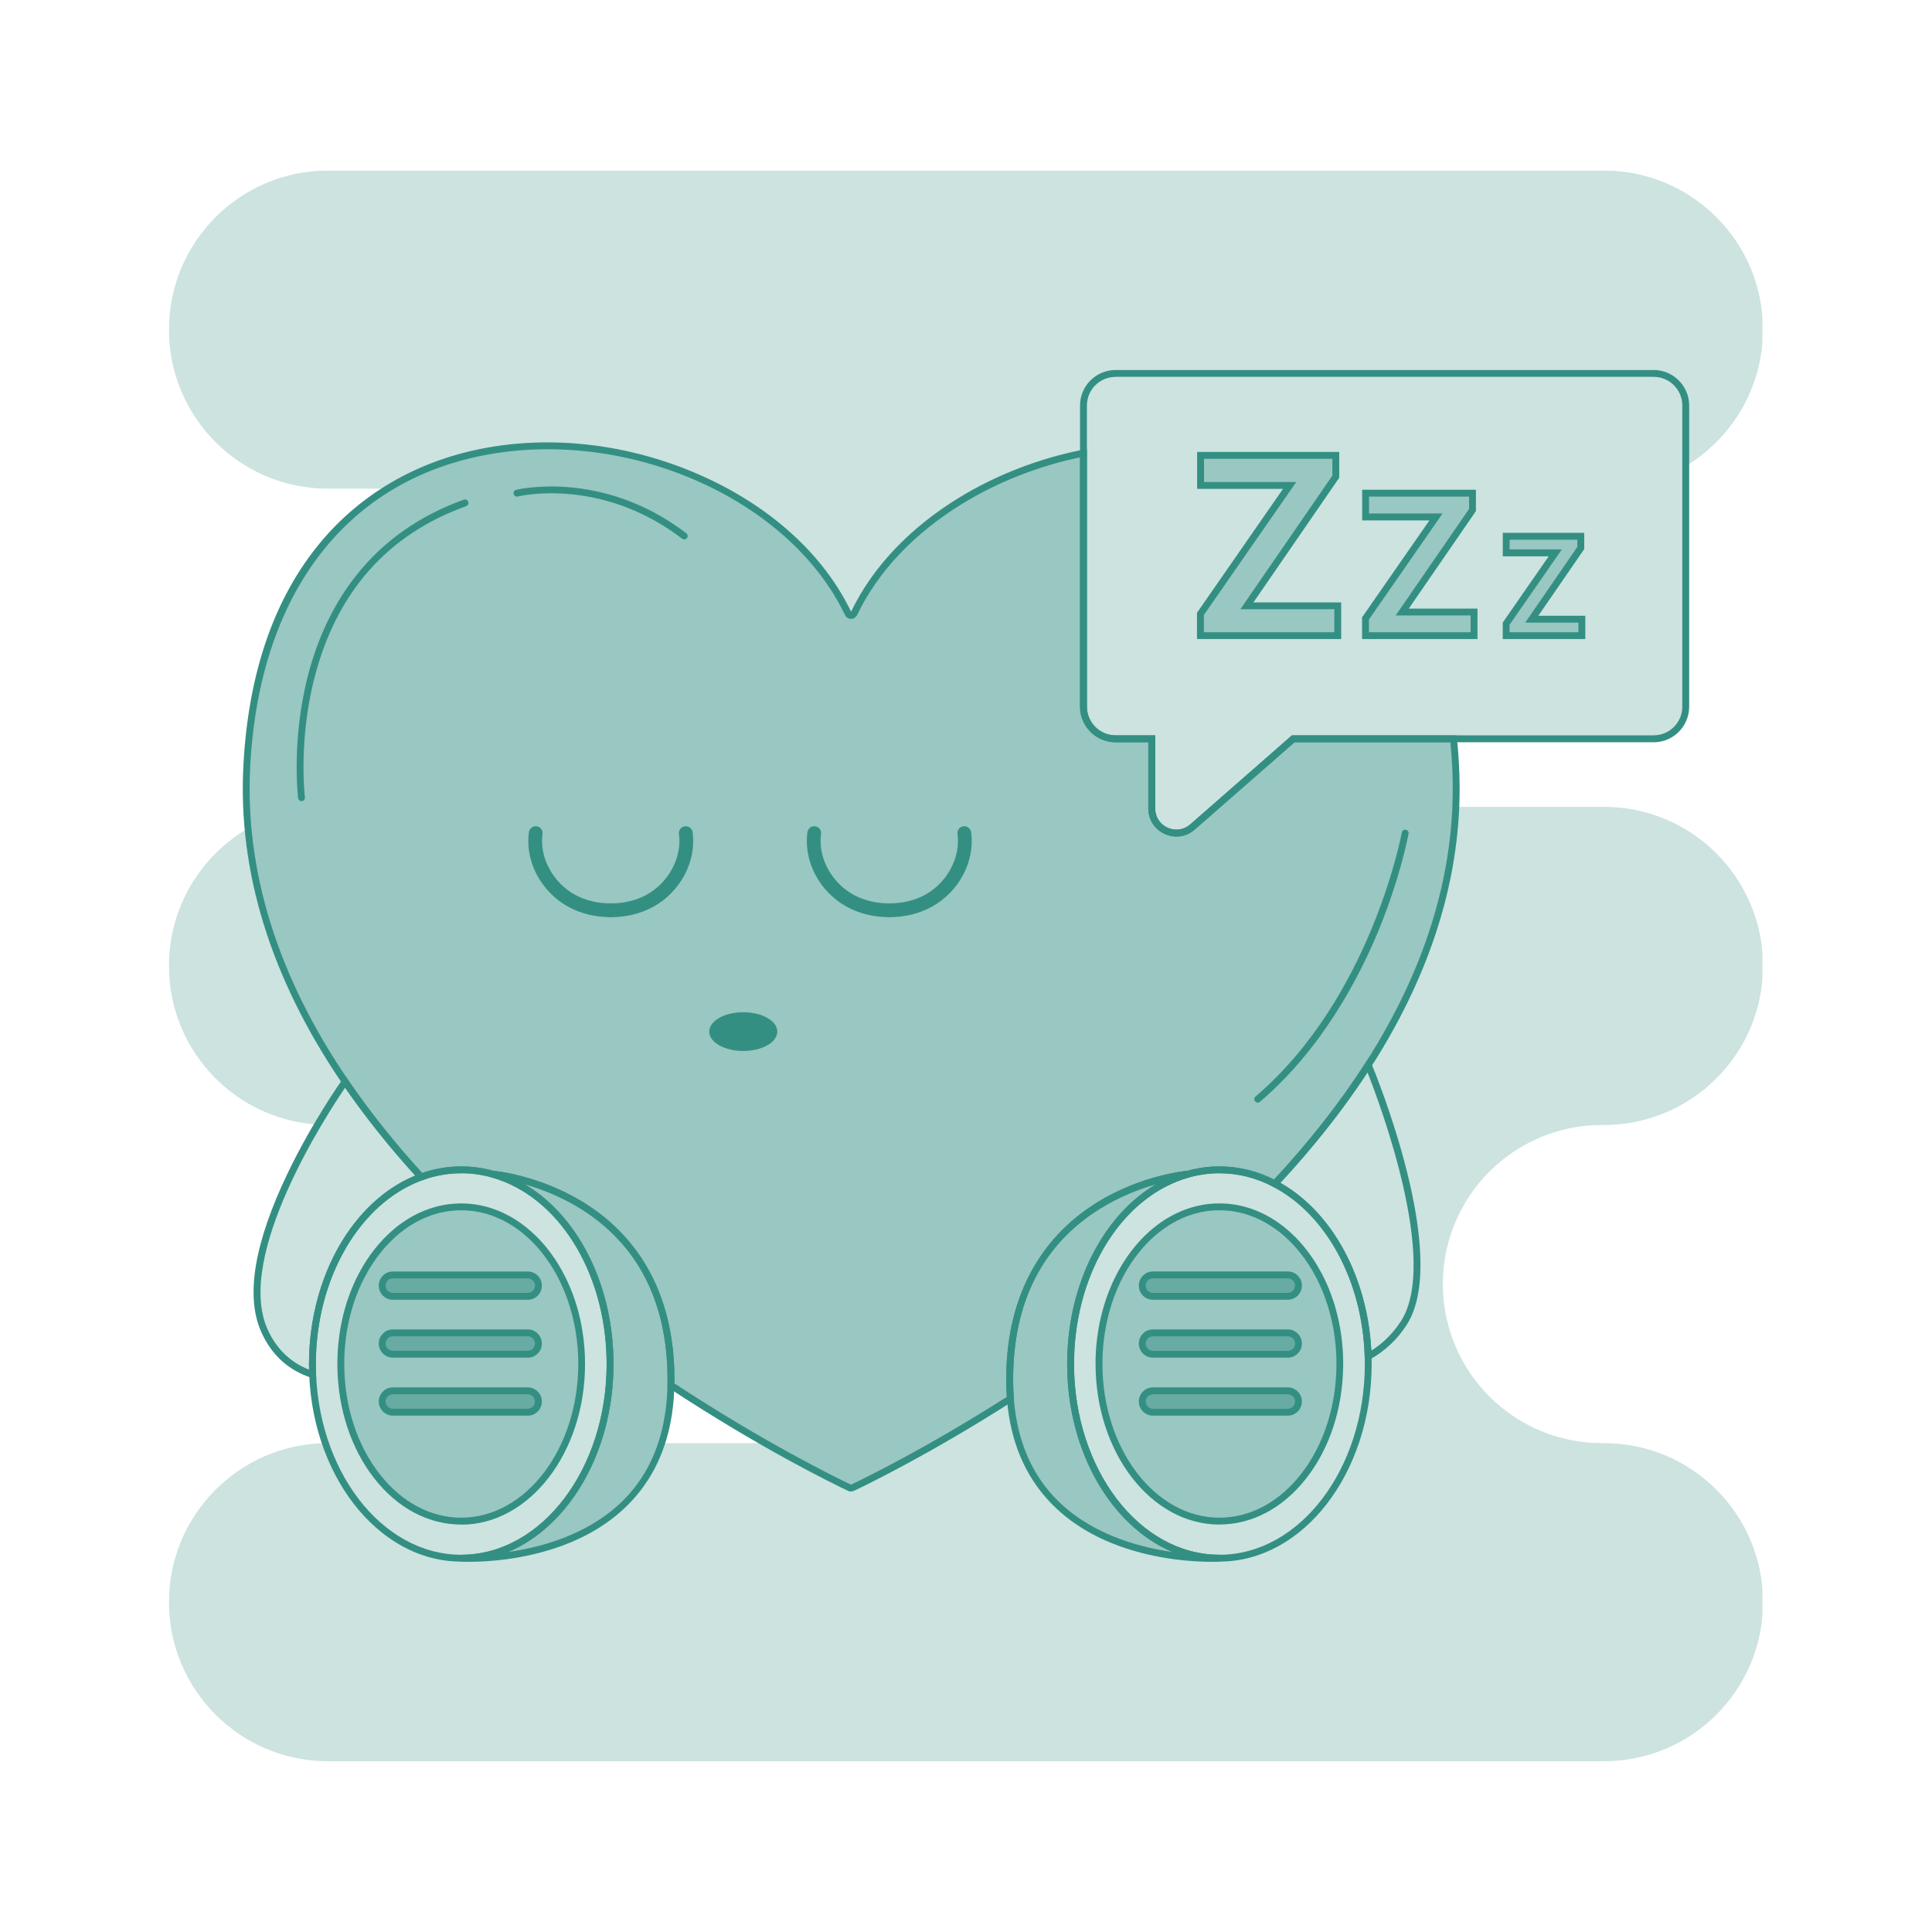 <svg xmlns="http://www.w3.org/2000/svg" xmlns:xlink="http://www.w3.org/1999/xlink" width="200" zoomAndPan="magnify" viewBox="0 0 150 150" height="200" preserveAspectRatio="xMidYMid meet" version="1.0"><defs><filter x="0%" y="0%" width="100%" height="100%" id="f47161f043"><feColorMatrix values="0 0 0 0 1 0 0 0 0 1 0 0 0 0 1 0 0 0 1 0" color-interpolation-filters="sRGB"/></filter><mask id="428b664eda"><g filter="url(#f47161f043)"><rect x="-15" width="180" fill="#000000" y="-15" height="180" fill-opacity="0.5"/></g></mask><clipPath id="8668bd5c9b"><path d="M 1 0.559 L 95.281 0.559 L 95.281 81.68 L 1 81.68 Z M 1 0.559 " clip-rule="nonzero"/></clipPath><clipPath id="60b26bfc2d"><rect x="0" width="96" y="0" height="82"/></clipPath><mask id="317630ce4c"><g filter="url(#f47161f043)"><rect x="-15" width="180" fill="#000000" y="-15" height="180" fill-opacity="0.5"/></g></mask><clipPath id="61bb940a45"><path d="M 0.238 1 L 16.801 1 L 16.801 31 L 0.238 31 Z M 0.238 1 " clip-rule="nonzero"/></clipPath><clipPath id="b6a699fd62"><rect x="0" width="17" y="0" height="32"/></clipPath><mask id="52b894cbe0"><g filter="url(#f47161f043)"><rect x="-15" width="180" fill="#000000" y="-15" height="180" fill-opacity="0.25"/></g></mask><clipPath id="584293335e"><path d="M 1 0.719 L 24.559 0.719 L 24.559 31 L 1 31 Z M 1 0.719 " clip-rule="nonzero"/></clipPath><clipPath id="403887304c"><rect x="0" width="25" y="0" height="32"/></clipPath><mask id="0eba13812f"><g filter="url(#f47161f043)"><rect x="-15" width="180" fill="#000000" y="-15" height="180" fill-opacity="0.5"/></g></mask><clipPath id="26cb599576"><path d="M 0.199 0.602 L 19.16 0.602 L 19.16 25.32 L 0.199 25.32 Z M 0.199 0.602 " clip-rule="nonzero"/></clipPath><clipPath id="8ec4c71180"><rect x="0" width="20" y="0" height="26"/></clipPath><mask id="95d05b2500"><g filter="url(#f47161f043)"><rect x="-15" width="180" fill="#000000" y="-15" height="180" fill-opacity="0.75"/></g></mask><clipPath id="4d7bdbc678"><path d="M 0.559 0.641 L 13 0.641 L 13 2.801 L 0.559 2.801 Z M 0.559 0.641 " clip-rule="nonzero"/></clipPath><clipPath id="5ad2c1fdd3"><rect x="0" width="14" y="0" height="3"/></clipPath><mask id="83fc3ae2da"><g filter="url(#f47161f043)"><rect x="-15" width="180" fill="#000000" y="-15" height="180" fill-opacity="0.75"/></g></mask><clipPath id="f7336420cd"><path d="M 0.559 0.199 L 13 0.199 L 13 2.359 L 0.559 2.359 Z M 0.559 0.199 " clip-rule="nonzero"/></clipPath><clipPath id="0dc75e6aad"><rect x="0" width="14" y="0" height="3"/></clipPath><mask id="a92c003ff8"><g filter="url(#f47161f043)"><rect x="-15" width="180" fill="#000000" y="-15" height="180" fill-opacity="0.75"/></g></mask><clipPath id="f332758a67"><path d="M 0.559 0.762 L 13 0.762 L 13 2.922 L 0.559 2.922 Z M 0.559 0.762 " clip-rule="nonzero"/></clipPath><clipPath id="04b8ae0665"><rect x="0" width="14" y="0" height="3"/></clipPath><mask id="1e947cb452"><g filter="url(#f47161f043)"><rect x="-15" width="180" fill="#000000" y="-15" height="180" fill-opacity="0.5"/></g></mask><clipPath id="3ff1e378e8"><path d="M 0.762 1 L 17.32 1 L 17.32 31 L 0.762 31 Z M 0.762 1 " clip-rule="nonzero"/></clipPath><clipPath id="fcff39d83e"><rect x="0" width="18" y="0" height="32"/></clipPath><mask id="0c63d09a2a"><g filter="url(#f47161f043)"><rect x="-15" width="180" fill="#000000" y="-15" height="180" fill-opacity="0.25"/></g></mask><clipPath id="7d0b7ca47b"><path d="M 0 0.719 L 23.52 0.719 L 23.52 31 L 0 31 Z M 0 0.719 " clip-rule="nonzero"/></clipPath><clipPath id="c736987593"><rect x="0" width="24" y="0" height="32"/></clipPath><mask id="453111a804"><g filter="url(#f47161f043)"><rect x="-15" width="180" fill="#000000" y="-15" height="180" fill-opacity="0.5"/></g></mask><clipPath id="2c177a5de2"><path d="M 0.398 0.602 L 19.359 0.602 L 19.359 25.32 L 0.398 25.32 Z M 0.398 0.602 " clip-rule="nonzero"/></clipPath><clipPath id="23719a3fec"><rect x="0" width="20" y="0" height="26"/></clipPath><mask id="a551a16396"><g filter="url(#f47161f043)"><rect x="-15" width="180" fill="#000000" y="-15" height="180" fill-opacity="0.75"/></g></mask><clipPath id="d2ce9966f5"><path d="M 0.52 0.641 L 13 0.641 L 13 2.801 L 0.52 2.801 Z M 0.52 0.641 " clip-rule="nonzero"/></clipPath><clipPath id="92f42e081e"><rect x="0" width="13" y="0" height="3"/></clipPath><mask id="f4c5f08c31"><g filter="url(#f47161f043)"><rect x="-15" width="180" fill="#000000" y="-15" height="180" fill-opacity="0.75"/></g></mask><clipPath id="3f00f8c5fc"><path d="M 0.52 0.199 L 13 0.199 L 13 2.359 L 0.52 2.359 Z M 0.52 0.199 " clip-rule="nonzero"/></clipPath><clipPath id="269329ffc9"><rect x="0" width="13" y="0" height="3"/></clipPath><mask id="6b4eb7a6d4"><g filter="url(#f47161f043)"><rect x="-15" width="180" fill="#000000" y="-15" height="180" fill-opacity="0.75"/></g></mask><clipPath id="1e65fbbb2d"><path d="M 0.52 0.762 L 13 0.762 L 13 2.922 L 0.52 2.922 Z M 0.52 0.762 " clip-rule="nonzero"/></clipPath><clipPath id="b7038dda72"><rect x="0" width="13" y="0" height="3"/></clipPath><mask id="855303e807"><g filter="url(#f47161f043)"><rect x="-15" width="180" fill="#000000" y="-15" height="180" fill-opacity="0.25"/></g></mask><clipPath id="7697128412"><path d="M 0 0.801 L 47 0.801 L 47 36.801 L 0 36.801 Z M 0 0.801 " clip-rule="nonzero"/></clipPath><clipPath id="c45298a1ce"><rect x="0" width="48" y="0" height="37"/></clipPath><mask id="3820254ab4"><g filter="url(#f47161f043)"><rect x="-15" width="180" fill="#000000" y="-15" height="180" fill-opacity="0.5"/></g></mask><clipPath id="334d3c07f3"><path d="M 0.121 0.039 L 11 0.039 L 11 14.441 L 0.121 14.441 Z M 0.121 0.039 " clip-rule="nonzero"/></clipPath><clipPath id="580763f19d"><rect x="0" width="12" y="0" height="15"/></clipPath><mask id="e061843c1c"><g filter="url(#f47161f043)"><rect x="-15" width="180" fill="#000000" y="-15" height="180" fill-opacity="0.5"/></g></mask><clipPath id="edfcebaede"><path d="M 1 0.16 L 9.719 0.16 L 9.719 11.441 L 1 11.441 Z M 1 0.16 " clip-rule="nonzero"/></clipPath><clipPath id="b404fa2baa"><rect x="0" width="10" y="0" height="12"/></clipPath><mask id="f4d228e798"><g filter="url(#f47161f043)"><rect x="-15" width="180" fill="#000000" y="-15" height="180" fill-opacity="0.5"/></g></mask><clipPath id="f3923cb0e0"><path d="M 0.879 0.281 L 7 0.281 L 7 8.441 L 0.879 8.441 Z M 0.879 0.281 " clip-rule="nonzero"/></clipPath><clipPath id="fe9b59c0c7"><rect x="0" width="8" y="0" height="9"/></clipPath><mask id="cbdb56affe"><g filter="url(#f47161f043)"><rect x="-15" width="180" fill="#000000" y="-15" height="180" fill-opacity="0.25"/></g></mask><clipPath id="0a16270bf9"><path d="M 0.68 0.762 L 13.879 0.762 L 13.879 23.801 L 0.68 23.801 Z M 0.68 0.762 " clip-rule="nonzero"/></clipPath><clipPath id="07bf2ce27d"><rect x="0" width="14" y="0" height="24"/></clipPath><mask id="b188d5ff9e"><g filter="url(#f47161f043)"><rect x="-15" width="180" fill="#000000" y="-15" height="180" fill-opacity="0.25"/></g></mask><clipPath id="e573d1df0b"><path d="M 0.641 0.559 L 12.16 0.559 L 12.16 23.602 L 0.641 23.602 Z M 0.641 0.559 " clip-rule="nonzero"/></clipPath><clipPath id="1db1e4e667"><rect x="0" width="13" y="0" height="24"/></clipPath><clipPath id="93b15776f5"><path d="M 13.094 64 L 27 64 L 27 88 L 13.094 88 Z M 13.094 64 " clip-rule="nonzero"/></clipPath><mask id="4b6fb86ded"><g filter="url(#f47161f043)"><rect x="-15" width="180" fill="#000000" y="-15" height="180" fill-opacity="0.25"/></g></mask><clipPath id="c18766ee2e"><path d="M 0.094 0.078 L 13.879 0.078 L 13.879 23.602 L 0.094 23.602 Z M 0.094 0.078 " clip-rule="nonzero"/></clipPath><clipPath id="15a088f62c"><rect x="0" width="14" y="0" height="24"/></clipPath><clipPath id="c816a67acb"><path d="M 13.094 13.246 L 136.844 13.246 L 136.844 48 L 13.094 48 Z M 13.094 13.246 " clip-rule="nonzero"/></clipPath><mask id="3f0ae73363"><g filter="url(#f47161f043)"><rect x="-15" width="180" fill="#000000" y="-15" height="180" fill-opacity="0.25"/></g></mask><clipPath id="00b1617dae"><path d="M 0.094 0.246 L 123.844 0.246 L 123.844 35 L 0.094 35 Z M 0.094 0.246 " clip-rule="nonzero"/></clipPath><clipPath id="1a34b30164"><rect x="0" width="124" y="0" height="35"/></clipPath><clipPath id="bbc92c8de2"><path d="M 13.094 62 L 136.844 62 L 136.844 136.996 L 13.094 136.996 Z M 13.094 62 " clip-rule="nonzero"/></clipPath><mask id="abb322cd29"><g filter="url(#f47161f043)"><rect x="-15" width="180" fill="#000000" y="-15" height="180" fill-opacity="0.25"/></g></mask><clipPath id="1623eafc80"><path d="M 0.094 0.398 L 123.844 0.398 L 123.844 74.801 L 0.094 74.801 Z M 0.094 0.398 " clip-rule="nonzero"/></clipPath><clipPath id="2322eae4cb"><rect x="0" width="124" y="0" height="75"/></clipPath></defs><g mask="url(#428b664eda)"><g transform="matrix(1, 0, 0, 1, 18, 34)"><g clip-path="url(#60b26bfc2d)"><g clip-path="url(#8668bd5c9b)"><path fill="#348f83" d="M 88.23 48.684 C 86.121 51.969 83.648 55.047 80.98 57.906 C 79.648 57.207 78.195 56.824 76.676 56.824 C 76.66 56.824 76.645 56.824 76.633 56.824 C 76.535 56.824 76.438 56.828 76.34 56.832 C 76.309 56.832 76.277 56.832 76.246 56.836 C 76.168 56.84 76.094 56.844 76.023 56.848 C 75.723 56.871 75.43 56.906 75.137 56.957 C 75.117 56.961 75.102 56.965 75.082 56.969 C 74.996 56.984 74.91 57 74.824 57.02 C 74.629 57.059 74.434 57.109 74.242 57.164 C 74.242 57.164 60.391 58.309 60.391 73.125 C 60.391 73.633 60.406 74.121 60.445 74.594 C 53.969 78.73 48.961 81.145 48.18 81.512 C 48.098 81.539 48.051 81.539 47.969 81.512 C 47.125 81.113 41.332 78.32 34.09 73.547 C 34.094 73.41 34.098 73.27 34.098 73.125 C 34.098 72.984 34.094 72.848 34.094 72.715 C 34.09 72.598 34.09 72.48 34.086 72.363 C 34.082 72.289 34.082 72.215 34.078 72.137 C 34.078 72.121 34.074 72.105 34.074 72.086 C 34.07 71.988 34.066 71.891 34.059 71.789 C 34.055 71.699 34.047 71.605 34.039 71.516 C 34.035 71.441 34.031 71.371 34.023 71.297 C 34.016 71.191 34.008 71.086 33.992 70.98 C 33.988 70.906 33.98 70.828 33.973 70.754 C 33.957 70.629 33.941 70.508 33.926 70.383 C 33.914 70.266 33.895 70.148 33.879 70.035 C 33.879 70.023 33.875 70.016 33.875 70.008 C 33.859 69.895 33.84 69.777 33.82 69.66 C 33.777 69.426 33.738 69.195 33.688 68.969 C 33.664 68.855 33.637 68.742 33.613 68.629 C 33.594 68.543 33.574 68.457 33.551 68.371 C 33.539 68.324 33.527 68.277 33.516 68.234 C 33.488 68.125 33.461 68.02 33.43 67.914 C 33.375 67.723 33.32 67.531 33.258 67.348 C 33.227 67.25 33.199 67.152 33.164 67.059 C 32.988 66.535 32.785 66.039 32.562 65.57 C 32.527 65.488 32.488 65.41 32.449 65.332 C 32.41 65.25 32.367 65.168 32.328 65.09 C 32.156 64.758 31.977 64.438 31.785 64.133 C 31.754 64.078 31.719 64.027 31.688 63.977 C 31.645 63.91 31.602 63.844 31.559 63.781 C 31.473 63.648 31.387 63.523 31.297 63.402 C 31.254 63.34 31.207 63.273 31.16 63.215 C 30.867 62.816 30.555 62.441 30.23 62.094 C 30.184 62.039 30.137 61.992 30.09 61.941 C 30.035 61.887 29.98 61.828 29.926 61.773 C 29.727 61.57 29.52 61.371 29.312 61.188 C 29.27 61.148 29.23 61.109 29.188 61.074 C 28.809 60.742 28.422 60.438 28.031 60.16 C 27.977 60.117 27.922 60.082 27.867 60.043 C 26.953 59.41 26.023 58.91 25.141 58.523 C 25.074 58.492 25.004 58.465 24.934 58.434 C 24.832 58.391 24.73 58.344 24.629 58.305 C 24.578 58.285 24.527 58.266 24.477 58.246 C 24.379 58.207 24.277 58.168 24.18 58.133 C 24.031 58.078 23.883 58.023 23.738 57.977 C 23.691 57.957 23.645 57.941 23.598 57.926 C 23.547 57.91 23.504 57.895 23.457 57.883 C 23.363 57.848 23.273 57.82 23.184 57.793 C 22.957 57.723 22.738 57.66 22.531 57.605 C 22.449 57.582 22.367 57.562 22.289 57.543 C 22.086 57.492 21.902 57.449 21.727 57.41 C 21.691 57.402 21.656 57.395 21.621 57.387 C 21.562 57.375 21.508 57.363 21.449 57.352 C 21.375 57.336 21.305 57.324 21.242 57.312 C 21.141 57.293 21.047 57.277 20.961 57.262 C 20.93 57.254 20.898 57.25 20.867 57.246 C 20.852 57.242 20.832 57.242 20.816 57.238 C 20.785 57.234 20.762 57.23 20.73 57.227 C 20.605 57.207 20.504 57.191 20.422 57.184 C 20.406 57.18 20.391 57.18 20.379 57.18 C 20.379 57.18 20.375 57.176 20.371 57.176 C 20.359 57.176 20.352 57.176 20.344 57.176 C 20.32 57.172 20.297 57.172 20.281 57.168 C 20.27 57.168 20.266 57.168 20.258 57.168 C 20.246 57.164 20.242 57.164 20.242 57.164 C 19.457 56.945 18.645 56.828 17.809 56.828 C 16.727 56.828 15.684 57.023 14.691 57.383 C 12.562 55.059 10.562 52.586 8.789 49.98 C 3.867 42.746 0.672 34.488 1.16 25.422 C 2.938 -7.812 39.758 -3.273 47.84 13.633 C 47.941 13.84 48.199 13.84 48.305 13.633 C 50.004 10.086 52.965 7.086 56.605 4.867 C 59.453 3.125 62.719 1.855 66.117 1.184 L 66.117 20.871 C 66.117 22.25 67.23 23.363 68.609 23.363 L 71.418 23.363 L 71.418 28.773 C 71.418 30.414 73.348 31.289 74.582 30.211 L 82.402 23.363 L 94.848 23.363 C 94.914 24.035 94.969 24.719 95.008 25.422 C 95.465 33.949 92.664 41.766 88.227 48.684 Z M 88.23 48.684 " fill-opacity="1" fill-rule="nonzero"/></g></g></g></g><path fill="#348f83" d="M 66.074 115.801 C 66.016 115.801 65.957 115.789 65.891 115.77 L 65.852 115.754 C 64.789 115.25 59.105 112.492 51.941 107.77 L 51.82 107.688 L 51.824 107.539 C 51.828 107.402 51.828 107.266 51.828 107.125 C 51.828 106.988 51.828 106.852 51.824 106.719 C 51.824 106.602 51.82 106.488 51.816 106.375 C 51.816 106.297 51.812 106.227 51.809 106.152 L 51.809 106.137 C 51.809 106.129 51.809 106.121 51.809 106.113 L 51.809 106.094 C 51.805 106 51.797 105.902 51.793 105.805 C 51.789 105.715 51.781 105.629 51.773 105.539 C 51.77 105.465 51.762 105.395 51.758 105.324 C 51.746 105.215 51.738 105.113 51.727 105.012 C 51.719 104.934 51.715 104.859 51.707 104.785 C 51.691 104.66 51.676 104.539 51.66 104.418 C 51.648 104.301 51.633 104.188 51.613 104.074 L 51.609 104.051 C 51.594 103.934 51.578 103.82 51.555 103.711 C 51.512 103.453 51.469 103.227 51.426 103.027 C 51.402 102.914 51.379 102.801 51.352 102.691 C 51.332 102.605 51.312 102.52 51.289 102.434 L 51.258 102.301 C 51.23 102.195 51.203 102.09 51.172 101.988 C 51.113 101.77 51.059 101.59 51.004 101.426 C 50.977 101.332 50.945 101.238 50.91 101.148 C 50.738 100.641 50.539 100.145 50.32 99.684 C 50.285 99.602 50.25 99.531 50.215 99.461 L 50.211 99.449 C 50.172 99.371 50.133 99.297 50.098 99.223 C 49.926 98.887 49.746 98.57 49.559 98.273 C 49.527 98.223 49.496 98.172 49.465 98.121 C 49.422 98.055 49.379 97.992 49.336 97.93 C 49.258 97.805 49.176 97.688 49.078 97.555 L 49.047 97.508 C 49.012 97.465 48.98 97.418 48.949 97.375 C 48.668 96.992 48.359 96.621 48.031 96.273 C 47.984 96.219 47.941 96.172 47.898 96.125 C 47.844 96.07 47.793 96.016 47.738 95.961 C 47.535 95.754 47.336 95.562 47.137 95.387 C 47.094 95.344 47.055 95.309 47.012 95.273 C 46.648 94.953 46.27 94.652 45.875 94.375 C 45.82 94.332 45.77 94.297 45.715 94.262 C 44.898 93.691 43.996 93.188 43.035 92.766 C 42.969 92.734 42.898 92.707 42.832 92.676 C 42.727 92.633 42.629 92.59 42.531 92.551 L 42.328 92.473 C 42.246 92.438 42.168 92.41 42.086 92.379 C 41.941 92.324 41.793 92.273 41.652 92.223 L 41.605 92.207 C 41.578 92.199 41.547 92.188 41.52 92.18 L 41.477 92.164 C 41.441 92.152 41.41 92.145 41.379 92.133 C 41.285 92.102 41.195 92.07 41.105 92.047 C 40.91 91.984 40.707 91.926 40.465 91.859 C 40.391 91.84 40.32 91.82 40.25 91.801 L 40.227 91.797 C 40.012 91.742 39.832 91.699 39.676 91.668 C 39.641 91.66 39.613 91.652 39.59 91.648 L 39.57 91.645 C 39.523 91.633 39.48 91.625 39.434 91.617 L 39.363 91.602 C 39.309 91.59 39.25 91.578 39.199 91.57 C 39.098 91.551 39.004 91.531 38.922 91.52 C 38.887 91.512 38.863 91.508 38.836 91.504 L 38.695 91.48 C 38.578 91.465 38.477 91.449 38.398 91.441 L 38.383 91.441 C 38.383 91.441 38.375 91.441 38.371 91.438 L 38.336 91.434 C 38.328 91.434 38.316 91.434 38.305 91.43 L 38.238 91.426 L 38.191 91.434 L 38.176 91.414 C 37.406 91.195 36.613 91.086 35.812 91.086 C 34.789 91.086 33.77 91.27 32.789 91.625 L 32.621 91.688 L 32.5 91.555 C 30.258 89.109 28.266 86.605 26.574 84.125 C 21.035 75.988 18.453 67.672 18.898 59.402 C 19.281 52.23 21.297 46.41 24.887 42.102 C 28.008 38.355 32.32 35.844 37.355 34.844 C 42.82 33.758 48.824 34.465 54.262 36.84 C 59.734 39.23 63.93 43.016 66.078 47.492 C 67.738 44.035 70.641 40.973 74.473 38.633 C 77.34 36.879 80.66 35.59 84.07 34.918 L 84.391 34.855 L 84.391 54.867 C 84.391 56.094 85.387 57.09 86.613 57.09 L 89.691 57.09 L 89.691 62.766 C 89.691 63.418 90.059 63.992 90.652 64.262 C 91.25 64.531 91.922 64.434 92.414 64.004 L 100.309 57.09 L 113.094 57.09 L 113.117 57.332 C 113.188 58 113.242 58.699 113.277 59.402 C 113.699 67.23 111.406 75.109 106.457 82.824 C 104.461 85.934 102.012 89.051 99.176 92.086 L 99.039 92.234 L 98.859 92.141 C 97.527 91.441 96.121 91.09 94.68 91.09 L 94.637 91.09 C 94.539 91.09 94.445 91.094 94.352 91.094 C 94.316 91.094 94.297 91.094 94.27 91.098 L 94.258 91.098 C 94.188 91.102 94.113 91.109 94.047 91.113 C 93.754 91.133 93.465 91.168 93.184 91.219 L 93.129 91.227 C 93.051 91.242 92.965 91.258 92.879 91.277 C 92.684 91.316 92.492 91.363 92.316 91.414 L 92.266 91.422 C 92.234 91.426 88.812 91.734 85.441 93.82 C 80.941 96.605 78.66 101.082 78.66 107.121 C 78.66 107.617 78.68 108.105 78.715 108.566 L 78.727 108.727 L 78.594 108.816 C 72.164 112.922 67.223 115.312 66.297 115.75 L 66.258 115.766 C 66.191 115.785 66.137 115.793 66.074 115.793 Z M 66.062 115.262 C 66.07 115.266 66.074 115.266 66.074 115.266 C 66.074 115.266 66.078 115.266 66.086 115.262 C 67.051 114.805 71.879 112.461 78.168 108.453 C 78.137 108.027 78.121 107.582 78.121 107.125 C 78.121 99.348 81.957 95.348 85.176 93.359 C 88.531 91.289 91.84 90.934 92.191 90.898 C 92.371 90.848 92.566 90.801 92.77 90.758 C 92.859 90.738 92.949 90.723 93.035 90.707 L 93.055 90.703 C 93.066 90.699 93.082 90.695 93.094 90.695 C 93.391 90.645 93.695 90.605 94 90.582 C 94.074 90.578 94.152 90.574 94.227 90.57 C 94.266 90.566 94.301 90.562 94.34 90.562 C 94.43 90.562 94.523 90.559 94.621 90.559 C 94.641 90.559 94.656 90.559 94.676 90.559 C 96.141 90.559 97.57 90.902 98.922 91.578 C 101.68 88.609 104.062 85.57 106.004 82.539 C 110.891 74.922 113.16 67.148 112.742 59.434 C 112.711 58.82 112.668 58.215 112.609 57.629 L 100.508 57.629 L 92.762 64.406 C 92.109 64.977 91.219 65.109 90.43 64.75 C 89.645 64.395 89.152 63.633 89.152 62.77 L 89.152 57.629 L 86.609 57.629 C 85.09 57.629 83.852 56.391 83.852 54.867 L 83.852 35.508 C 80.617 36.188 77.473 37.422 74.746 39.09 C 71 41.379 68.164 44.371 66.547 47.746 C 66.453 47.934 66.273 48.051 66.074 48.051 C 65.875 48.051 65.695 47.934 65.602 47.746 C 61.277 38.695 48.652 33.145 37.457 35.371 C 26.703 37.508 20.133 46.281 19.43 59.438 C 18.988 67.586 21.543 75.793 27.016 83.828 C 28.66 86.246 30.598 88.684 32.773 91.07 C 33.762 90.734 34.781 90.559 35.812 90.559 C 36.652 90.559 37.484 90.676 38.293 90.898 C 38.301 90.898 38.309 90.902 38.312 90.902 C 38.336 90.906 38.355 90.906 38.379 90.91 C 38.383 90.91 38.387 90.91 38.387 90.91 L 38.422 90.914 C 38.434 90.914 38.449 90.918 38.465 90.918 C 38.543 90.926 38.648 90.941 38.773 90.961 L 38.918 90.984 C 38.941 90.988 38.977 90.992 39.012 91 C 39.094 91.012 39.188 91.031 39.293 91.047 C 39.344 91.059 39.406 91.07 39.465 91.082 L 39.539 91.098 C 39.586 91.105 39.633 91.117 39.68 91.125 L 39.699 91.129 C 39.727 91.137 39.758 91.145 39.789 91.152 C 39.949 91.184 40.133 91.23 40.355 91.285 L 40.379 91.289 C 40.453 91.309 40.527 91.328 40.605 91.348 C 40.855 91.418 41.062 91.477 41.262 91.539 C 41.355 91.566 41.449 91.598 41.543 91.629 C 41.574 91.637 41.609 91.652 41.645 91.664 L 41.684 91.676 C 41.711 91.684 41.742 91.695 41.777 91.707 L 41.824 91.723 C 41.973 91.773 42.121 91.828 42.273 91.883 C 42.355 91.914 42.438 91.945 42.52 91.977 L 42.727 92.059 C 42.832 92.102 42.938 92.145 43.043 92.191 C 43.109 92.219 43.18 92.25 43.25 92.277 C 44.242 92.719 45.172 93.238 46.02 93.828 C 46.074 93.863 46.133 93.902 46.188 93.945 C 46.59 94.23 46.988 94.543 47.363 94.875 C 47.406 94.914 47.449 94.953 47.492 94.992 C 47.695 95.176 47.91 95.375 48.117 95.59 C 48.172 95.645 48.227 95.703 48.281 95.758 C 48.328 95.809 48.379 95.863 48.426 95.918 C 48.762 96.277 49.082 96.664 49.375 97.059 C 49.406 97.102 49.441 97.152 49.48 97.203 L 49.512 97.246 C 49.609 97.383 49.699 97.512 49.781 97.637 C 49.824 97.699 49.867 97.77 49.91 97.836 C 49.941 97.887 49.977 97.941 50.012 97.996 C 50.203 98.305 50.391 98.637 50.566 98.973 C 50.609 99.062 50.648 99.141 50.688 99.219 L 50.695 99.23 C 50.734 99.309 50.77 99.387 50.805 99.465 C 51.035 99.941 51.238 100.453 51.418 100.977 C 51.449 101.07 51.484 101.168 51.516 101.27 C 51.57 101.438 51.625 101.621 51.688 101.848 C 51.719 101.953 51.75 102.062 51.777 102.172 L 51.812 102.309 C 51.832 102.398 51.855 102.488 51.875 102.574 C 51.902 102.688 51.926 102.805 51.949 102.922 C 51.992 103.129 52.039 103.359 52.082 103.621 C 52.102 103.738 52.121 103.852 52.141 103.969 C 52.141 103.98 52.145 103.996 52.145 104.012 C 52.16 104.125 52.18 104.238 52.191 104.355 C 52.207 104.477 52.227 104.605 52.238 104.73 C 52.246 104.801 52.254 104.883 52.262 104.957 C 52.273 105.062 52.281 105.168 52.289 105.277 C 52.297 105.352 52.305 105.43 52.309 105.504 C 52.312 105.59 52.32 105.684 52.324 105.777 C 52.332 105.875 52.34 105.977 52.34 106.074 C 52.344 106.094 52.344 106.113 52.344 106.133 C 52.348 106.207 52.352 106.285 52.352 106.363 C 52.355 106.473 52.359 106.594 52.359 106.711 C 52.363 106.848 52.363 106.988 52.363 107.129 C 52.363 107.223 52.363 107.316 52.363 107.406 C 59.391 112.027 64.957 114.738 66.062 115.266 Z M 38.324 91.438 C 38.324 91.438 38.328 91.438 38.328 91.438 Z M 66.059 47.523 Z M 66.059 47.523 " fill-opacity="1" fill-rule="nonzero"/><path fill="#348f83" d="M 47.469 71.203 C 47.449 71.203 47.434 71.203 47.414 71.203 C 47.121 71.203 46.883 70.961 46.887 70.668 C 46.887 70.371 47.125 70.137 47.422 70.137 C 48.422 70.145 49.383 69.914 50.195 69.473 C 51.91 68.539 52.969 66.555 52.715 64.758 C 52.672 64.465 52.875 64.195 53.168 64.156 C 53.461 64.113 53.73 64.316 53.77 64.609 C 54.09 66.867 52.828 69.25 50.707 70.41 C 49.75 70.93 48.629 71.207 47.469 71.207 Z M 47.469 71.203 " fill-opacity="1" fill-rule="nonzero"/><path fill="#348f83" d="M 47.371 71.203 C 46.207 71.203 45.09 70.93 44.133 70.406 C 42.008 69.25 40.746 66.867 41.066 64.605 C 41.105 64.316 41.379 64.113 41.668 64.152 C 41.961 64.195 42.164 64.465 42.121 64.758 C 41.867 66.555 42.93 68.535 44.641 69.469 C 45.453 69.914 46.418 70.145 47.414 70.137 C 47.711 70.137 47.949 70.371 47.953 70.664 C 47.953 70.961 47.715 71.199 47.422 71.203 C 47.406 71.203 47.387 71.203 47.367 71.203 Z M 47.371 71.203 " fill-opacity="1" fill-rule="nonzero"/><path fill="#348f83" d="M 69.094 71.203 C 69.074 71.203 69.059 71.203 69.039 71.203 C 68.746 71.203 68.508 70.961 68.508 70.668 C 68.512 70.371 68.75 70.137 69.047 70.137 C 70.047 70.145 71.008 69.914 71.82 69.473 C 73.535 68.539 74.594 66.555 74.34 64.758 C 74.297 64.465 74.5 64.195 74.793 64.156 C 75.086 64.113 75.355 64.316 75.395 64.609 C 75.715 66.867 74.453 69.25 72.328 70.41 C 71.371 70.93 70.254 71.207 69.09 71.207 Z M 69.094 71.203 " fill-opacity="1" fill-rule="nonzero"/><path fill="#348f83" d="M 68.992 71.203 C 67.832 71.203 66.711 70.93 65.754 70.406 C 63.633 69.25 62.371 66.863 62.691 64.605 C 62.73 64.316 63 64.113 63.293 64.152 C 63.586 64.195 63.789 64.465 63.746 64.758 C 63.492 66.555 64.551 68.535 66.266 69.469 C 67.078 69.914 68.043 70.145 69.039 70.137 C 69.332 70.137 69.574 70.371 69.574 70.664 C 69.578 70.961 69.34 71.199 69.047 71.203 C 69.027 71.203 69.012 71.203 68.992 71.203 Z M 68.992 71.203 " fill-opacity="1" fill-rule="nonzero"/><path fill="#348f83" d="M 60.348 80.094 C 60.348 80.293 60.281 80.484 60.148 80.668 C 60.012 80.852 59.824 81.016 59.574 81.156 C 59.328 81.297 59.043 81.406 58.719 81.48 C 58.395 81.559 58.059 81.598 57.707 81.598 C 57.355 81.598 57.02 81.559 56.695 81.48 C 56.371 81.406 56.086 81.297 55.84 81.156 C 55.59 81.016 55.398 80.852 55.266 80.668 C 55.133 80.484 55.066 80.293 55.066 80.094 C 55.066 79.895 55.133 79.703 55.266 79.516 C 55.398 79.332 55.59 79.172 55.84 79.031 C 56.086 78.887 56.371 78.781 56.695 78.703 C 57.02 78.629 57.355 78.59 57.707 78.59 C 58.059 78.59 58.395 78.629 58.719 78.703 C 59.043 78.781 59.328 78.887 59.574 79.031 C 59.824 79.172 60.012 79.332 60.148 79.516 C 60.281 79.703 60.348 79.895 60.348 80.094 Z M 60.348 80.094 " fill-opacity="1" fill-rule="nonzero"/><g mask="url(#317630ce4c)"><g transform="matrix(1, 0, 0, 1, 78, 90)"><g clip-path="url(#b6a699fd62)"><g clip-path="url(#61bb940a45)"><path fill="#348f83" d="M 16.676 30.977 C 16.676 30.977 1.484 31.879 0.445 18.594 C 0.406 18.121 0.391 17.633 0.391 17.125 C 0.391 2.309 14.242 1.164 14.242 1.164 C 9.133 2.59 5.281 8.422 5.125 15.461 C 5.121 15.605 5.121 15.754 5.121 15.902 C 5.121 24.23 10.293 30.977 16.676 30.977 Z M 16.676 30.977 " fill-opacity="1" fill-rule="nonzero"/></g></g></g></g><path fill="#348f83" d="M 94.039 121.258 C 92.777 121.258 89.875 121.121 86.859 120.02 C 83.203 118.684 78.727 115.621 78.18 108.613 C 78.141 108.141 78.121 107.641 78.121 107.125 C 78.121 99.348 81.957 95.348 85.172 93.359 C 88.652 91.211 92.074 90.91 92.219 90.898 L 92.312 91.418 C 87.207 92.844 83.539 98.621 83.391 105.469 C 83.387 105.609 83.387 105.758 83.387 105.902 C 83.387 114.066 88.449 120.711 94.676 120.711 L 94.691 121.242 C 94.652 121.246 94.422 121.258 94.039 121.258 Z M 94.676 121.242 Z M 89.754 91.941 C 88.523 92.289 86.977 92.871 85.438 93.824 C 80.938 96.613 78.656 101.09 78.656 107.125 C 78.656 107.625 78.676 108.113 78.711 108.574 C 79.133 113.965 81.93 117.645 87.027 119.512 C 88.43 120.027 89.824 120.324 91.027 120.496 C 86.289 118.496 82.855 112.711 82.855 105.902 C 82.855 105.754 82.855 105.602 82.859 105.457 C 82.988 99.504 85.719 94.324 89.754 91.941 Z M 89.754 91.941 " fill-opacity="1" fill-rule="nonzero"/><g mask="url(#52b894cbe0)"><g transform="matrix(1, 0, 0, 1, 82, 90)"><g clip-path="url(#403887304c)"><g clip-path="url(#584293335e)"><path fill="#348f83" d="M 24.219 15.316 C 24.043 9.23 21.098 4.062 16.98 1.906 C 15.648 1.211 14.195 0.824 12.676 0.824 C 12.66 0.824 12.645 0.824 12.633 0.828 C 12.535 0.828 12.438 0.828 12.34 0.832 C 12.309 0.832 12.277 0.832 12.246 0.836 C 12.168 0.84 12.094 0.844 12.023 0.852 C 11.723 0.871 11.43 0.906 11.137 0.957 C 11.117 0.961 11.102 0.965 11.082 0.969 C 10.996 0.984 10.91 1.004 10.824 1.02 C 10.629 1.062 10.434 1.109 10.242 1.164 C 5.133 2.59 1.281 8.422 1.125 15.465 C 1.121 15.609 1.121 15.758 1.121 15.902 C 1.121 24.23 6.293 30.98 12.676 30.98 C 19.055 30.98 24.23 24.23 24.23 15.902 C 24.23 15.707 24.227 15.516 24.223 15.32 Z M 12.676 28.102 C 7.512 28.102 3.324 22.641 3.324 15.902 C 3.324 15.812 3.324 15.719 3.328 15.629 C 3.328 15.566 3.328 15.5 3.332 15.438 C 3.332 15.402 3.332 15.367 3.332 15.332 C 3.336 15.277 3.336 15.219 3.34 15.164 C 3.344 15.082 3.348 14.996 3.352 14.914 C 3.359 14.836 3.363 14.762 3.371 14.684 C 3.375 14.625 3.379 14.562 3.387 14.5 C 3.391 14.434 3.398 14.367 3.402 14.301 C 3.414 14.211 3.422 14.125 3.434 14.039 C 3.445 13.949 3.453 13.863 3.469 13.777 C 3.488 13.613 3.516 13.445 3.543 13.285 C 3.559 13.172 3.578 13.062 3.602 12.953 C 3.613 12.879 3.629 12.805 3.645 12.727 C 3.645 12.723 3.645 12.719 3.648 12.715 C 3.664 12.629 3.684 12.547 3.703 12.461 C 3.719 12.375 3.742 12.289 3.762 12.203 C 3.781 12.121 3.805 12.035 3.824 11.949 C 3.867 11.781 3.914 11.617 3.965 11.453 C 4.016 11.285 4.066 11.121 4.121 10.961 C 4.148 10.879 4.18 10.801 4.207 10.719 C 4.238 10.641 4.266 10.559 4.297 10.48 C 4.324 10.402 4.355 10.324 4.387 10.246 C 4.426 10.148 4.465 10.055 4.508 9.957 C 4.531 9.898 4.559 9.84 4.582 9.785 C 4.789 9.32 5.016 8.875 5.266 8.453 C 5.301 8.395 5.336 8.336 5.371 8.277 C 5.375 8.273 5.379 8.27 5.379 8.266 C 5.422 8.199 5.461 8.133 5.504 8.07 C 5.547 8.004 5.59 7.938 5.633 7.871 C 5.859 7.535 6.098 7.215 6.348 6.914 C 6.391 6.863 6.438 6.809 6.48 6.758 C 6.531 6.703 6.582 6.645 6.633 6.59 C 6.684 6.531 6.734 6.477 6.785 6.422 C 6.836 6.367 6.891 6.312 6.941 6.258 C 6.996 6.203 7.047 6.152 7.102 6.098 C 7.32 5.891 7.539 5.691 7.766 5.512 C 7.816 5.473 7.859 5.438 7.91 5.398 C 8.055 5.289 8.203 5.18 8.352 5.078 C 8.391 5.051 8.43 5.023 8.469 5 C 8.473 4.996 8.473 4.996 8.477 4.996 C 8.535 4.957 8.594 4.918 8.652 4.883 C 8.859 4.754 9.07 4.633 9.289 4.523 C 9.34 4.496 9.395 4.473 9.449 4.445 C 9.598 4.375 9.75 4.309 9.902 4.242 C 9.957 4.223 10.016 4.199 10.074 4.176 C 10.109 4.164 10.148 4.148 10.188 4.137 C 10.25 4.113 10.316 4.09 10.379 4.066 C 10.445 4.047 10.516 4.023 10.582 4.004 C 10.648 3.984 10.715 3.965 10.785 3.949 C 10.824 3.938 10.859 3.93 10.898 3.918 C 11.035 3.883 11.172 3.852 11.309 3.828 C 11.355 3.816 11.402 3.809 11.453 3.801 C 11.477 3.797 11.5 3.793 11.523 3.789 C 11.582 3.777 11.641 3.77 11.699 3.766 C 11.715 3.762 11.73 3.762 11.742 3.758 C 11.797 3.75 11.852 3.742 11.906 3.738 C 11.914 3.738 11.914 3.738 11.922 3.738 C 11.98 3.73 12.039 3.727 12.102 3.723 C 12.145 3.719 12.191 3.715 12.234 3.711 C 12.301 3.707 12.367 3.703 12.438 3.699 C 12.516 3.699 12.598 3.695 12.68 3.695 C 12.766 3.695 12.852 3.699 12.938 3.703 C 12.969 3.703 12.996 3.703 13.027 3.707 C 13.094 3.707 13.164 3.711 13.23 3.719 L 13.289 3.723 C 13.348 3.727 13.406 3.734 13.469 3.742 C 13.508 3.742 13.551 3.746 13.59 3.754 C 13.648 3.762 13.703 3.77 13.762 3.777 C 13.785 3.781 13.805 3.785 13.828 3.789 C 13.891 3.797 13.949 3.809 14.012 3.82 C 14.145 3.844 14.273 3.875 14.406 3.906 C 14.484 3.926 14.559 3.945 14.641 3.965 C 14.73 3.992 14.82 4.02 14.91 4.047 C 14.961 4.062 15.016 4.082 15.07 4.102 C 15.336 4.191 15.594 4.293 15.848 4.418 C 15.898 4.438 15.945 4.461 15.996 4.488 C 16.398 4.688 16.793 4.922 17.168 5.191 C 17.223 5.23 17.281 5.273 17.336 5.316 C 17.383 5.352 17.426 5.387 17.473 5.422 C 17.508 5.449 17.543 5.477 17.578 5.504 C 17.586 5.512 17.594 5.516 17.602 5.523 C 17.652 5.562 17.699 5.602 17.746 5.645 C 17.945 5.809 18.137 5.984 18.324 6.168 C 18.352 6.199 18.383 6.227 18.414 6.258 C 18.449 6.297 18.488 6.332 18.523 6.375 C 18.672 6.527 18.816 6.691 18.957 6.855 C 19.055 6.969 19.148 7.082 19.238 7.203 C 19.277 7.25 19.312 7.297 19.352 7.348 C 19.402 7.418 19.457 7.488 19.504 7.559 C 19.68 7.801 19.844 8.051 20.004 8.312 C 20.043 8.375 20.082 8.441 20.121 8.508 C 20.164 8.578 20.203 8.648 20.242 8.719 C 20.352 8.918 20.457 9.117 20.559 9.324 C 20.629 9.465 20.695 9.609 20.762 9.754 C 20.793 9.824 20.82 9.887 20.852 9.957 C 20.855 9.965 20.855 9.973 20.863 9.984 C 20.887 10.051 20.918 10.117 20.945 10.184 C 20.977 10.262 21.004 10.34 21.035 10.418 C 21.066 10.492 21.094 10.57 21.121 10.645 C 21.18 10.797 21.234 10.949 21.285 11.105 C 21.309 11.184 21.336 11.262 21.355 11.336 C 21.379 11.41 21.398 11.477 21.418 11.547 C 21.438 11.605 21.457 11.672 21.473 11.73 C 21.492 11.809 21.516 11.887 21.535 11.961 C 21.551 12.016 21.562 12.07 21.574 12.125 C 21.59 12.184 21.605 12.238 21.617 12.297 C 21.668 12.5 21.711 12.707 21.75 12.914 C 21.766 12.992 21.781 13.066 21.793 13.145 C 21.809 13.238 21.824 13.328 21.84 13.422 C 21.84 13.434 21.844 13.441 21.844 13.457 C 21.859 13.551 21.871 13.645 21.887 13.742 C 21.898 13.832 21.91 13.922 21.922 14.016 C 21.922 14.031 21.922 14.047 21.926 14.062 C 21.941 14.203 21.957 14.344 21.969 14.484 C 21.973 14.539 21.977 14.598 21.984 14.652 C 21.992 14.75 21.996 14.844 22.004 14.941 C 22.008 15 22.008 15.059 22.012 15.121 C 22.016 15.195 22.02 15.27 22.02 15.348 C 22.023 15.371 22.023 15.391 22.023 15.418 C 22.023 15.488 22.027 15.559 22.027 15.633 C 22.027 15.719 22.031 15.809 22.031 15.898 C 22.031 15.98 22.031 16.062 22.027 16.145 C 21.93 22.77 17.781 28.098 12.68 28.098 Z M 12.676 28.102 " fill-opacity="1" fill-rule="nonzero"/></g></g></g></g><path fill="#348f83" d="M 94.676 121.242 C 88.156 121.242 82.852 114.359 82.852 105.902 C 82.852 105.75 82.855 105.602 82.859 105.453 C 83.012 98.379 86.844 92.395 92.168 90.906 C 92.355 90.852 92.559 90.805 92.77 90.758 C 92.859 90.738 92.949 90.723 93.035 90.707 L 93.055 90.703 C 93.066 90.699 93.082 90.695 93.094 90.695 C 93.391 90.645 93.695 90.605 94 90.582 C 94.074 90.578 94.152 90.574 94.227 90.57 C 94.266 90.566 94.301 90.566 94.34 90.566 C 94.43 90.562 94.523 90.559 94.621 90.559 C 94.641 90.559 94.656 90.559 94.676 90.559 C 96.207 90.559 97.695 90.93 99.102 91.672 C 103.414 93.926 106.312 99.281 106.488 105.309 C 106.492 105.504 106.496 105.703 106.496 105.898 C 106.496 114.359 101.191 121.242 94.676 121.242 Z M 94.676 91.094 L 94.633 91.094 C 94.535 91.094 94.441 91.098 94.348 91.098 C 94.316 91.098 94.293 91.098 94.27 91.102 L 94.254 91.102 C 94.184 91.109 94.113 91.113 94.043 91.117 C 93.754 91.137 93.465 91.172 93.184 91.223 L 93.129 91.23 C 93.047 91.246 92.961 91.262 92.879 91.281 C 92.684 91.32 92.492 91.367 92.316 91.418 C 87.211 92.844 83.543 98.621 83.395 105.469 C 83.391 105.609 83.387 105.758 83.387 105.902 C 83.387 114.066 88.453 120.711 94.676 120.711 C 100.902 120.711 105.965 114.066 105.965 105.902 C 105.965 105.707 105.961 105.516 105.957 105.324 C 105.785 99.488 103 94.312 98.859 92.145 C 97.527 91.445 96.121 91.094 94.68 91.094 Z M 94.676 91.094 " fill-opacity="1" fill-rule="nonzero"/><path fill="#348f83" d="M 94.676 118.367 C 89.371 118.367 85.059 112.773 85.059 105.898 C 85.059 105.809 85.059 105.715 85.059 105.625 C 85.059 105.559 85.062 105.488 85.062 105.422 C 85.062 105.395 85.062 105.355 85.066 105.316 C 85.066 105.266 85.07 105.207 85.074 105.148 C 85.074 105.066 85.078 104.98 85.086 104.895 C 85.09 104.816 85.098 104.734 85.105 104.656 C 85.105 104.605 85.113 104.539 85.117 104.473 C 85.125 104.402 85.129 104.336 85.137 104.27 C 85.145 104.18 85.156 104.094 85.168 104.004 C 85.176 103.914 85.188 103.824 85.203 103.738 C 85.223 103.57 85.25 103.406 85.277 103.238 C 85.293 103.129 85.316 103.012 85.336 102.898 C 85.348 102.832 85.363 102.766 85.375 102.695 L 85.375 102.66 L 85.391 102.629 C 85.402 102.57 85.418 102.512 85.43 102.449 L 85.441 102.402 C 85.457 102.312 85.48 102.227 85.504 102.137 C 85.523 102.055 85.543 101.969 85.566 101.883 C 85.617 101.688 85.664 101.527 85.711 101.371 C 85.762 101.195 85.816 101.031 85.871 100.871 C 85.898 100.789 85.926 100.707 85.957 100.625 C 85.984 100.547 86.016 100.465 86.047 100.387 C 86.078 100.305 86.105 100.227 86.141 100.145 C 86.176 100.051 86.219 99.949 86.266 99.848 C 86.281 99.809 86.301 99.762 86.32 99.715 L 86.336 99.68 C 86.551 99.199 86.785 98.742 87.039 98.316 C 87.066 98.27 87.094 98.219 87.125 98.172 L 87.145 98.141 C 87.148 98.133 87.156 98.121 87.16 98.113 C 87.199 98.051 87.238 97.988 87.281 97.922 C 87.309 97.879 87.34 97.832 87.371 97.785 L 87.41 97.727 C 87.637 97.383 87.883 97.055 88.145 96.742 C 88.188 96.691 88.234 96.637 88.277 96.586 C 88.324 96.531 88.375 96.473 88.426 96.418 C 88.484 96.352 88.535 96.293 88.59 96.238 C 88.645 96.18 88.699 96.125 88.754 96.07 C 88.801 96.02 88.859 95.965 88.914 95.91 C 89.141 95.688 89.371 95.484 89.598 95.305 C 89.637 95.27 89.68 95.238 89.719 95.207 L 89.742 95.191 C 89.898 95.07 90.055 94.957 90.199 94.859 C 90.227 94.84 90.258 94.82 90.289 94.801 L 90.328 94.77 C 90.387 94.73 90.449 94.691 90.512 94.652 C 90.723 94.523 90.945 94.398 91.164 94.285 C 91.215 94.262 91.266 94.234 91.316 94.211 L 91.328 94.207 C 91.488 94.129 91.645 94.059 91.801 93.996 C 91.844 93.98 91.887 93.961 91.93 93.945 L 91.973 93.93 C 92.012 93.914 92.055 93.898 92.094 93.887 C 92.156 93.859 92.223 93.84 92.293 93.816 C 92.363 93.793 92.434 93.773 92.5 93.75 C 92.582 93.727 92.648 93.707 92.715 93.691 L 92.734 93.684 C 92.77 93.676 92.801 93.668 92.836 93.66 C 92.965 93.625 93.113 93.594 93.258 93.566 C 93.297 93.559 93.348 93.551 93.398 93.539 L 93.473 93.527 C 93.535 93.516 93.594 93.508 93.656 93.5 C 93.672 93.5 93.691 93.496 93.711 93.492 C 93.754 93.488 93.801 93.48 93.848 93.477 L 93.859 93.473 L 93.895 93.473 C 93.953 93.465 94.012 93.461 94.07 93.457 C 94.121 93.453 94.168 93.449 94.219 93.445 C 94.281 93.441 94.352 93.438 94.426 93.438 C 94.59 93.43 94.77 93.43 94.945 93.438 C 94.969 93.438 95 93.438 95.035 93.441 C 95.105 93.441 95.176 93.449 95.246 93.453 L 95.301 93.457 C 95.363 93.461 95.426 93.469 95.488 93.477 C 95.531 93.477 95.574 93.484 95.617 93.492 C 95.676 93.496 95.734 93.504 95.797 93.516 C 95.812 93.516 95.84 93.52 95.867 93.527 C 95.922 93.531 95.984 93.547 96.051 93.559 C 96.18 93.582 96.316 93.609 96.461 93.645 C 96.535 93.664 96.617 93.684 96.699 93.707 C 96.793 93.734 96.887 93.762 96.98 93.793 L 97.008 93.801 C 97.055 93.816 97.102 93.832 97.148 93.848 C 97.418 93.941 97.691 94.051 97.949 94.172 C 98 94.199 98.051 94.219 98.102 94.246 C 98.516 94.449 98.922 94.695 99.309 94.973 C 99.363 95.012 99.418 95.051 99.473 95.094 L 99.633 95.211 C 99.652 95.23 99.676 95.246 99.695 95.262 L 99.797 95.348 C 99.836 95.379 99.875 95.41 99.91 95.441 C 100.102 95.602 100.301 95.781 100.496 95.977 C 100.516 95.992 100.535 96.016 100.559 96.039 L 100.629 96.105 C 100.652 96.133 100.68 96.16 100.707 96.188 C 100.855 96.344 101.004 96.512 101.148 96.68 C 101.254 96.805 101.348 96.918 101.434 97.035 C 101.473 97.082 101.512 97.133 101.547 97.18 C 101.602 97.25 101.656 97.324 101.707 97.398 C 101.887 97.648 102.059 97.91 102.219 98.168 C 102.258 98.234 102.297 98.301 102.336 98.371 C 102.379 98.438 102.422 98.512 102.461 98.59 C 102.578 98.793 102.688 99 102.785 99.199 C 102.863 99.355 102.93 99.5 102.992 99.641 L 103.098 99.883 C 103.125 99.945 103.148 100.008 103.176 100.07 C 103.211 100.156 103.242 100.234 103.273 100.316 C 103.301 100.391 103.332 100.469 103.359 100.547 C 103.414 100.695 103.469 100.848 103.523 101.016 L 103.547 101.094 C 103.566 101.145 103.582 101.199 103.598 101.254 L 103.613 101.297 C 103.629 101.355 103.645 101.41 103.664 101.469 C 103.68 101.523 103.699 101.59 103.715 101.652 C 103.738 101.73 103.758 101.809 103.777 101.891 C 103.797 101.953 103.809 102.008 103.82 102.059 C 103.836 102.113 103.848 102.172 103.863 102.23 C 103.914 102.449 103.961 102.656 103.996 102.859 C 104.012 102.934 104.027 103.012 104.043 103.094 C 104.051 103.156 104.062 103.219 104.074 103.285 L 104.094 103.414 C 104.109 103.508 104.121 103.602 104.137 103.699 C 104.148 103.789 104.16 103.879 104.172 103.973 C 104.172 103.992 104.176 104 104.176 104.008 L 104.18 104.027 C 104.195 104.168 104.211 104.309 104.223 104.453 C 104.227 104.508 104.23 104.566 104.234 104.625 C 104.246 104.723 104.25 104.82 104.258 104.922 C 104.262 104.977 104.262 105.039 104.266 105.102 L 104.27 105.176 C 104.273 105.227 104.273 105.281 104.273 105.336 C 104.273 105.355 104.277 105.383 104.277 105.414 L 104.277 105.477 C 104.281 105.527 104.281 105.578 104.281 105.629 C 104.281 105.715 104.285 105.805 104.285 105.895 C 104.285 105.98 104.285 106.066 104.281 106.148 C 104.23 109.41 103.219 112.473 101.426 114.766 C 99.617 117.086 97.215 118.363 94.668 118.363 Z M 85.902 102.805 C 85.887 102.871 85.875 102.934 85.863 103 C 85.84 103.109 85.82 103.215 85.805 103.324 C 85.777 103.488 85.754 103.648 85.73 103.812 C 85.719 103.898 85.707 103.98 85.699 104.066 C 85.691 104.152 85.68 104.238 85.672 104.324 C 85.664 104.391 85.656 104.453 85.652 104.52 C 85.648 104.578 85.641 104.637 85.641 104.695 C 85.633 104.781 85.625 104.852 85.621 104.926 C 85.617 105.012 85.609 105.09 85.609 105.172 C 85.605 105.23 85.602 105.281 85.602 105.336 C 85.602 105.371 85.598 105.398 85.598 105.434 C 85.598 105.504 85.594 105.566 85.594 105.625 C 85.594 105.719 85.594 105.809 85.594 105.898 C 85.594 112.477 89.668 117.832 94.676 117.832 C 97.059 117.832 99.309 116.629 101.016 114.441 C 102.734 112.238 103.711 109.289 103.758 106.141 C 103.758 106.059 103.758 105.977 103.758 105.898 C 103.758 105.809 103.758 105.723 103.758 105.637 C 103.758 105.586 103.758 105.539 103.754 105.492 L 103.754 105.422 C 103.754 105.398 103.75 105.379 103.75 105.363 C 103.75 105.301 103.746 105.254 103.746 105.203 L 103.742 105.129 C 103.738 105.074 103.738 105.016 103.734 104.961 C 103.727 104.863 103.723 104.77 103.715 104.676 C 103.707 104.617 103.703 104.562 103.699 104.508 C 103.688 104.367 103.676 104.234 103.66 104.098 C 103.656 104.078 103.652 104.059 103.652 104.035 C 103.641 103.953 103.633 103.863 103.617 103.777 C 103.605 103.68 103.59 103.59 103.578 103.496 L 103.559 103.375 C 103.547 103.316 103.539 103.254 103.527 103.191 C 103.512 103.113 103.5 103.039 103.484 102.969 C 103.445 102.77 103.406 102.57 103.352 102.355 C 103.34 102.301 103.324 102.246 103.312 102.191 C 103.301 102.137 103.289 102.09 103.273 102.043 L 103.27 102.027 C 103.25 101.953 103.234 101.879 103.211 101.805 C 103.195 101.742 103.18 101.684 103.16 101.625 C 103.145 101.566 103.129 101.516 103.109 101.461 L 103.098 101.414 C 103.082 101.363 103.066 101.312 103.047 101.262 L 103.023 101.188 C 102.973 101.031 102.922 100.883 102.867 100.738 C 102.84 100.66 102.812 100.586 102.781 100.516 C 102.754 100.438 102.723 100.359 102.695 100.285 C 102.668 100.227 102.641 100.16 102.613 100.098 C 102.609 100.086 102.605 100.078 102.602 100.07 L 102.512 99.867 C 102.453 99.73 102.391 99.594 102.316 99.441 C 102.223 99.25 102.117 99.051 102.004 98.852 C 101.965 98.781 101.93 98.715 101.891 98.648 C 101.848 98.582 101.812 98.52 101.773 98.457 C 101.621 98.207 101.457 97.957 101.285 97.715 C 101.234 97.648 101.184 97.578 101.133 97.512 C 101.098 97.461 101.062 97.414 101.023 97.367 C 100.938 97.258 100.848 97.145 100.75 97.031 C 100.613 96.867 100.469 96.711 100.328 96.559 C 100.301 96.531 100.277 96.508 100.254 96.484 L 100.188 96.418 C 100.172 96.398 100.152 96.379 100.133 96.363 C 99.945 96.176 99.758 96.004 99.574 95.848 C 99.535 95.816 99.504 95.789 99.469 95.762 L 99.43 95.73 C 99.418 95.723 99.41 95.715 99.402 95.707 L 99.375 95.688 C 99.352 95.668 99.328 95.648 99.305 95.629 L 99.172 95.527 C 99.113 95.484 99.062 95.449 99.008 95.41 C 98.641 95.148 98.262 94.918 97.875 94.727 C 97.824 94.703 97.777 94.68 97.73 94.66 C 97.488 94.543 97.238 94.441 96.98 94.352 C 96.938 94.336 96.898 94.324 96.855 94.312 L 96.824 94.301 C 96.738 94.273 96.652 94.25 96.566 94.223 C 96.492 94.203 96.418 94.184 96.34 94.168 C 96.207 94.133 96.086 94.105 95.965 94.086 C 95.902 94.074 95.848 94.062 95.789 94.055 C 95.762 94.051 95.746 94.047 95.727 94.047 C 95.66 94.035 95.609 94.027 95.559 94.02 C 95.52 94.016 95.484 94.012 95.449 94.008 L 95.43 94.008 C 95.379 94 95.324 93.992 95.27 93.992 L 95.211 93.988 C 95.148 93.98 95.086 93.977 95.02 93.977 L 95 93.977 C 94.98 93.973 94.957 93.973 94.938 93.973 C 94.754 93.965 94.605 93.965 94.445 93.969 C 94.379 93.973 94.312 93.977 94.25 93.98 C 94.207 93.98 94.172 93.984 94.137 93.988 L 94.113 93.988 C 94.062 93.992 94.016 93.996 93.969 94.004 L 93.961 94.004 C 93.961 94.004 93.93 94.008 93.93 94.008 C 93.879 94.012 93.828 94.016 93.777 94.023 L 93.734 94.027 C 93.68 94.035 93.625 94.043 93.57 94.055 L 93.496 94.066 C 93.453 94.074 93.41 94.082 93.363 94.09 C 93.223 94.117 93.094 94.145 92.969 94.18 C 92.93 94.188 92.902 94.195 92.875 94.203 L 92.852 94.207 C 92.789 94.223 92.73 94.238 92.668 94.258 C 92.594 94.281 92.527 94.305 92.465 94.324 C 92.402 94.344 92.34 94.363 92.277 94.387 C 92.238 94.398 92.203 94.414 92.168 94.426 L 92.121 94.445 C 92.082 94.461 92.043 94.477 92.004 94.492 C 91.855 94.551 91.707 94.613 91.562 94.688 L 91.551 94.691 C 91.504 94.715 91.457 94.738 91.41 94.762 C 91.199 94.867 90.996 94.984 90.797 95.109 C 90.746 95.141 90.695 95.172 90.645 95.203 L 90.637 95.215 L 90.586 95.246 C 90.559 95.262 90.535 95.277 90.508 95.297 C 90.367 95.395 90.219 95.5 90.074 95.613 L 90.051 95.629 C 90.016 95.66 89.977 95.688 89.938 95.719 C 89.723 95.891 89.504 96.082 89.289 96.289 C 89.238 96.34 89.188 96.391 89.141 96.441 C 89.082 96.5 89.031 96.551 88.98 96.605 C 88.934 96.656 88.883 96.711 88.832 96.766 C 88.777 96.824 88.73 96.879 88.684 96.93 C 88.641 96.984 88.598 97.035 88.555 97.086 C 88.309 97.379 88.074 97.695 87.855 98.02 L 87.816 98.078 C 87.785 98.125 87.758 98.168 87.73 98.211 C 87.688 98.277 87.648 98.34 87.609 98.402 L 87.582 98.445 C 87.551 98.492 87.523 98.539 87.496 98.586 C 87.254 98.996 87.027 99.434 86.824 99.895 L 86.809 99.93 C 86.789 99.973 86.773 100.012 86.754 100.055 C 86.707 100.156 86.672 100.25 86.637 100.34 C 86.602 100.422 86.574 100.5 86.543 100.574 C 86.516 100.652 86.484 100.727 86.457 100.809 C 86.43 100.887 86.402 100.965 86.375 101.043 C 86.32 101.195 86.273 101.352 86.223 101.523 C 86.176 101.676 86.133 101.832 86.082 102.016 C 86.062 102.094 86.043 102.18 86.023 102.266 C 86 102.348 85.98 102.434 85.965 102.516 L 85.953 102.562 C 85.938 102.629 85.922 102.695 85.91 102.762 L 85.902 102.797 Z M 103.094 99.867 Z M 99.746 95.305 Z M 99.746 95.305 " fill-opacity="1" fill-rule="nonzero"/><g mask="url(#0eba13812f)"><g transform="matrix(1, 0, 0, 1, 85, 93)"><g clip-path="url(#8ec4c71180)"><g clip-path="url(#26cb599576)"><path fill="#348f83" d="M 0.324 12.902 C 0.324 19.637 4.512 25.102 9.676 25.102 C 14.84 25.102 19.023 19.637 19.023 12.902 C 19.023 6.164 14.84 0.699 9.676 0.699 C 4.512 0.699 0.324 6.164 0.324 12.902 Z M 15.812 6.816 C 15.812 7.273 15.441 7.645 14.98 7.645 L 4.516 7.645 C 4.285 7.645 4.078 7.551 3.926 7.402 C 3.777 7.25 3.684 7.047 3.684 6.816 C 3.684 6.355 4.059 5.984 4.516 5.984 L 14.98 5.984 C 15.211 5.984 15.418 6.078 15.57 6.227 C 15.719 6.379 15.812 6.586 15.812 6.816 Z M 3.684 15.812 C 3.684 15.355 4.055 14.984 4.512 14.984 L 14.98 14.984 C 15.211 14.984 15.418 15.078 15.57 15.227 C 15.719 15.375 15.812 15.586 15.812 15.812 C 15.812 16.273 15.441 16.645 14.98 16.645 L 4.516 16.645 C 4.285 16.645 4.078 16.551 3.926 16.398 C 3.777 16.25 3.684 16.043 3.684 15.812 Z M 3.684 11.312 C 3.684 10.855 4.055 10.484 4.512 10.484 L 14.98 10.484 C 15.211 10.484 15.418 10.578 15.57 10.727 C 15.719 10.875 15.812 11.086 15.812 11.316 C 15.812 11.773 15.441 12.145 14.98 12.145 L 4.516 12.145 C 4.285 12.145 4.078 12.051 3.926 11.902 C 3.777 11.754 3.684 11.547 3.684 11.316 Z M 3.684 11.312 " fill-opacity="1" fill-rule="nonzero"/></g></g></g></g><g mask="url(#95d05b2500)"><g transform="matrix(1, 0, 0, 1, 88, 98)"><g clip-path="url(#5ad2c1fdd3)"><g clip-path="url(#4d7bdbc678)"><path fill="#348f83" d="M 0.684 1.812 C 0.684 2.043 0.777 2.25 0.926 2.402 C 1.078 2.551 1.285 2.645 1.516 2.645 L 11.98 2.645 C 12.441 2.645 12.812 2.273 12.812 1.812 C 12.812 1.586 12.719 1.375 12.57 1.227 C 12.418 1.078 12.211 0.984 11.98 0.984 L 1.512 0.984 C 1.055 0.984 0.684 1.355 0.684 1.812 Z M 0.684 1.812 " fill-opacity="1" fill-rule="nonzero"/></g></g></g></g><g mask="url(#83fc3ae2da)"><g transform="matrix(1, 0, 0, 1, 88, 103)"><g clip-path="url(#0dc75e6aad)"><g clip-path="url(#f7336420cd)"><path fill="#348f83" d="M 0.684 1.312 C 0.684 1.543 0.777 1.75 0.926 1.902 C 1.078 2.051 1.285 2.145 1.516 2.145 L 11.98 2.145 C 12.441 2.145 12.812 1.773 12.812 1.312 C 12.812 1.086 12.719 0.875 12.57 0.727 C 12.418 0.574 12.211 0.48 11.98 0.48 L 1.512 0.48 C 1.055 0.48 0.684 0.855 0.684 1.312 Z M 0.684 1.312 " fill-opacity="1" fill-rule="nonzero"/></g></g></g></g><g mask="url(#a92c003ff8)"><g transform="matrix(1, 0, 0, 1, 88, 107)"><g clip-path="url(#04b8ae0665)"><g clip-path="url(#f332758a67)"><path fill="#348f83" d="M 0.684 1.812 C 0.684 2.043 0.777 2.25 0.926 2.398 C 1.078 2.551 1.285 2.645 1.516 2.645 L 11.98 2.645 C 12.441 2.645 12.812 2.273 12.812 1.812 C 12.812 1.586 12.719 1.375 12.57 1.227 C 12.418 1.078 12.211 0.984 11.98 0.984 L 1.512 0.984 C 1.055 0.984 0.684 1.355 0.684 1.812 Z M 0.684 1.812 " fill-opacity="1" fill-rule="nonzero"/></g></g></g></g><path fill="#348f83" d="M 99.98 100.914 L 89.516 100.914 C 89.223 100.914 88.949 100.801 88.738 100.594 C 88.531 100.383 88.418 100.105 88.418 99.812 C 88.418 99.207 88.91 98.715 89.516 98.715 L 99.98 98.715 C 100.273 98.715 100.551 98.828 100.758 99.035 C 100.965 99.246 101.078 99.52 101.078 99.812 C 101.078 100.422 100.586 100.91 99.98 100.91 Z M 89.516 99.25 C 89.203 99.25 88.953 99.504 88.953 99.816 C 88.953 99.965 89.012 100.109 89.117 100.215 C 89.223 100.32 89.367 100.379 89.516 100.379 L 99.98 100.379 C 100.293 100.379 100.547 100.125 100.547 99.816 C 100.547 99.668 100.488 99.523 100.383 99.414 C 100.277 99.309 100.133 99.25 99.984 99.25 Z M 89.516 99.25 " fill-opacity="1" fill-rule="nonzero"/><path fill="#348f83" d="M 99.98 105.41 L 89.516 105.41 C 89.223 105.41 88.949 105.297 88.738 105.09 C 88.531 104.879 88.418 104.605 88.418 104.312 C 88.418 103.707 88.91 103.215 89.516 103.215 L 99.98 103.215 C 100.273 103.215 100.551 103.328 100.758 103.535 C 100.965 103.746 101.078 104.02 101.078 104.312 C 101.078 104.918 100.586 105.41 99.98 105.41 Z M 89.516 103.75 C 89.203 103.75 88.953 104.004 88.953 104.312 C 88.953 104.465 89.012 104.605 89.117 104.715 C 89.223 104.82 89.367 104.879 89.516 104.879 L 99.98 104.879 C 100.293 104.879 100.547 104.625 100.547 104.316 C 100.547 104.164 100.488 104.023 100.383 103.914 C 100.277 103.809 100.133 103.75 99.984 103.75 Z M 89.516 103.75 " fill-opacity="1" fill-rule="nonzero"/><path fill="#348f83" d="M 99.98 109.91 L 89.516 109.91 C 89.223 109.91 88.945 109.797 88.738 109.59 C 88.531 109.383 88.418 109.105 88.418 108.812 C 88.418 108.207 88.91 107.715 89.512 107.715 L 99.98 107.715 C 100.273 107.715 100.547 107.828 100.758 108.035 C 100.965 108.246 101.078 108.52 101.078 108.812 C 101.078 109.418 100.586 109.91 99.98 109.91 Z M 89.516 108.25 C 89.203 108.25 88.953 108.504 88.953 108.812 C 88.953 108.961 89.012 109.105 89.117 109.211 C 89.223 109.316 89.367 109.379 89.516 109.379 L 99.98 109.379 C 100.293 109.379 100.547 109.125 100.547 108.812 C 100.547 108.664 100.488 108.52 100.383 108.414 C 100.277 108.309 100.133 108.25 99.984 108.25 Z M 89.516 108.25 " fill-opacity="1" fill-rule="nonzero"/><g mask="url(#1e947cb452)"><g transform="matrix(1, 0, 0, 1, 35, 90)"><g clip-path="url(#fcff39d83e)"><g clip-path="url(#3ff1e378e8)"><path fill="#348f83" d="M 0.809 30.977 C 0.809 30.977 16 31.879 17.039 18.594 C 17.078 18.121 17.098 17.633 17.098 17.125 C 17.098 2.309 3.242 1.164 3.242 1.164 C 8.352 2.59 12.207 8.422 12.359 15.461 C 12.363 15.605 12.367 15.754 12.367 15.902 C 12.367 24.23 7.191 30.977 0.809 30.977 Z M 0.809 30.977 " fill-opacity="1" fill-rule="nonzero"/></g></g></g></g><path fill="#348f83" d="M 36.445 121.258 C 36.062 121.258 35.832 121.246 35.793 121.242 L 35.809 120.711 C 42.035 120.711 47.098 114.066 47.098 105.902 C 47.098 105.758 47.098 105.609 47.094 105.469 C 46.945 98.621 43.273 92.844 38.172 91.418 L 38.266 90.895 C 38.41 90.906 41.832 91.211 45.312 93.359 C 48.527 95.348 52.363 99.348 52.363 107.125 C 52.363 107.637 52.344 108.137 52.305 108.613 C 51.758 115.617 47.281 118.68 43.625 120.016 C 40.609 121.121 37.707 121.258 36.445 121.258 Z M 40.727 91.938 C 44.766 94.32 47.496 99.5 47.625 105.457 C 47.629 105.602 47.633 105.75 47.633 105.902 C 47.633 112.711 44.195 118.496 39.457 120.496 C 40.664 120.324 42.055 120.027 43.457 119.512 C 48.555 117.645 51.352 113.965 51.773 108.57 C 51.809 108.109 51.828 107.625 51.828 107.125 C 51.828 101.078 49.539 96.598 45.031 93.812 C 43.496 92.867 41.953 92.285 40.727 91.938 Z M 40.727 91.938 " fill-opacity="1" fill-rule="nonzero"/><g mask="url(#0c63d09a2a)"><g transform="matrix(1, 0, 0, 1, 24, 90)"><g clip-path="url(#c736987593)"><g clip-path="url(#7d0b7ca47b)"><path fill="#348f83" d="M 0.258 15.902 C 0.258 24.227 5.43 30.977 11.809 30.977 C 18.191 30.977 23.367 24.227 23.367 15.902 C 23.367 15.754 23.363 15.605 23.359 15.461 C 23.207 8.418 19.352 2.59 14.242 1.16 C 14.051 1.105 13.855 1.059 13.66 1.016 C 13.574 1 13.488 0.98 13.402 0.965 C 13.387 0.965 13.367 0.961 13.348 0.957 C 13.055 0.906 12.762 0.867 12.465 0.848 C 12.391 0.844 12.316 0.836 12.242 0.832 C 12.211 0.832 12.18 0.828 12.145 0.828 C 12.051 0.828 11.953 0.824 11.855 0.824 L 11.852 0.824 C 11.84 0.824 11.824 0.824 11.809 0.824 C 10.289 0.824 8.836 1.207 7.508 1.906 C 3.387 4.062 0.441 9.227 0.266 15.316 C 0.262 15.508 0.258 15.703 0.258 15.898 Z M 2.465 16.145 C 2.461 16.066 2.461 15.98 2.461 15.902 C 2.461 15.82 2.461 15.719 2.465 15.633 C 2.465 15.559 2.465 15.488 2.469 15.418 C 2.469 15.395 2.469 15.371 2.469 15.348 C 2.473 15.273 2.477 15.195 2.477 15.121 C 2.48 15.062 2.484 15.004 2.488 14.941 C 2.492 14.848 2.5 14.75 2.508 14.656 C 2.512 14.598 2.516 14.539 2.523 14.484 C 2.535 14.344 2.547 14.203 2.566 14.066 C 2.566 14.051 2.57 14.031 2.57 14.016 C 2.582 13.926 2.594 13.832 2.605 13.742 C 2.621 13.645 2.633 13.551 2.648 13.457 C 2.648 13.445 2.648 13.434 2.652 13.422 C 2.668 13.328 2.684 13.238 2.699 13.145 C 2.711 13.066 2.727 12.992 2.742 12.918 C 2.781 12.707 2.824 12.5 2.875 12.297 C 2.887 12.242 2.902 12.184 2.914 12.129 C 2.93 12.074 2.941 12.02 2.957 11.965 C 2.977 11.887 2.996 11.809 3.02 11.734 C 3.035 11.672 3.055 11.609 3.07 11.547 C 3.09 11.477 3.113 11.41 3.133 11.34 C 3.156 11.262 3.184 11.184 3.207 11.105 C 3.258 10.953 3.312 10.801 3.371 10.648 C 3.395 10.57 3.426 10.496 3.453 10.422 C 3.484 10.34 3.516 10.266 3.547 10.184 C 3.574 10.117 3.602 10.055 3.629 9.988 C 3.633 9.977 3.637 9.965 3.641 9.957 C 3.672 9.891 3.699 9.824 3.73 9.754 C 3.793 9.609 3.863 9.465 3.934 9.324 C 4.035 9.121 4.141 8.918 4.25 8.723 C 4.289 8.648 4.328 8.578 4.371 8.512 C 4.41 8.445 4.445 8.379 4.488 8.312 C 4.645 8.055 4.812 7.801 4.984 7.559 C 5.035 7.488 5.086 7.418 5.141 7.348 C 5.18 7.301 5.215 7.25 5.254 7.203 C 5.344 7.086 5.438 6.973 5.535 6.855 C 5.676 6.691 5.82 6.531 5.969 6.375 C 6.004 6.336 6.043 6.297 6.078 6.258 C 6.109 6.227 6.137 6.199 6.168 6.168 C 6.355 5.984 6.547 5.809 6.742 5.645 C 6.793 5.605 6.84 5.566 6.891 5.523 C 6.898 5.52 6.906 5.512 6.914 5.504 C 6.949 5.477 6.984 5.449 7.02 5.422 C 7.062 5.387 7.109 5.352 7.156 5.316 C 7.211 5.277 7.27 5.234 7.324 5.191 C 7.699 4.926 8.09 4.688 8.496 4.488 C 8.547 4.465 8.594 4.441 8.645 4.418 C 8.898 4.297 9.156 4.191 9.422 4.102 C 9.473 4.082 9.527 4.066 9.582 4.047 C 9.672 4.02 9.762 3.992 9.852 3.969 C 9.93 3.945 10.008 3.926 10.086 3.906 C 10.219 3.875 10.348 3.848 10.48 3.824 C 10.539 3.809 10.602 3.801 10.66 3.789 C 10.684 3.785 10.707 3.785 10.73 3.781 C 10.789 3.77 10.844 3.762 10.902 3.754 C 10.941 3.75 10.98 3.746 11.023 3.742 C 11.082 3.734 11.141 3.727 11.203 3.723 L 11.258 3.719 C 11.328 3.715 11.395 3.711 11.465 3.707 C 11.496 3.703 11.523 3.703 11.555 3.703 C 11.641 3.699 11.727 3.699 11.812 3.699 C 11.895 3.699 11.973 3.699 12.055 3.703 C 12.121 3.703 12.188 3.707 12.258 3.715 C 12.301 3.715 12.348 3.719 12.391 3.723 C 12.449 3.727 12.508 3.73 12.57 3.738 C 12.574 3.738 12.578 3.738 12.582 3.742 C 12.641 3.746 12.695 3.754 12.75 3.762 C 12.762 3.762 12.777 3.762 12.793 3.766 C 12.852 3.773 12.91 3.781 12.965 3.789 C 12.988 3.793 13.016 3.797 13.039 3.801 C 13.086 3.809 13.133 3.82 13.184 3.828 C 13.316 3.852 13.457 3.883 13.59 3.918 C 13.629 3.93 13.668 3.938 13.707 3.949 C 13.773 3.965 13.84 3.988 13.91 4.008 C 13.977 4.027 14.043 4.047 14.109 4.07 C 14.176 4.09 14.242 4.113 14.305 4.137 C 14.344 4.152 14.383 4.164 14.418 4.18 C 14.477 4.199 14.531 4.223 14.59 4.246 C 14.742 4.309 14.895 4.375 15.043 4.445 C 15.098 4.473 15.148 4.5 15.203 4.527 C 15.418 4.637 15.629 4.754 15.836 4.883 C 15.898 4.922 15.957 4.957 16.016 4.996 C 16.016 4.996 16.02 5 16.02 5 C 16.059 5.027 16.102 5.051 16.137 5.078 C 16.289 5.18 16.438 5.289 16.582 5.402 C 16.629 5.438 16.676 5.473 16.723 5.512 C 16.949 5.695 17.172 5.891 17.387 6.102 C 17.441 6.152 17.496 6.207 17.547 6.262 C 17.602 6.312 17.656 6.367 17.707 6.422 C 17.758 6.477 17.809 6.535 17.859 6.59 C 17.91 6.645 17.961 6.703 18.012 6.762 C 18.055 6.812 18.102 6.863 18.141 6.914 C 18.395 7.215 18.633 7.535 18.859 7.871 C 18.898 7.938 18.945 8.004 18.988 8.07 C 19.027 8.133 19.07 8.203 19.109 8.27 C 19.113 8.27 19.117 8.273 19.117 8.281 C 19.152 8.336 19.191 8.395 19.223 8.453 C 19.473 8.879 19.703 9.32 19.91 9.785 C 19.934 9.844 19.961 9.898 19.984 9.957 C 20.027 10.055 20.066 10.148 20.105 10.246 C 20.137 10.324 20.164 10.402 20.195 10.484 C 20.227 10.562 20.254 10.641 20.285 10.723 C 20.312 10.801 20.34 10.883 20.371 10.961 C 20.426 11.125 20.477 11.289 20.523 11.453 C 20.574 11.617 20.621 11.785 20.668 11.953 C 20.688 12.035 20.711 12.121 20.73 12.207 C 20.75 12.293 20.77 12.379 20.789 12.461 C 20.809 12.547 20.828 12.629 20.844 12.715 C 20.844 12.719 20.848 12.723 20.848 12.727 C 20.863 12.805 20.879 12.879 20.891 12.953 C 20.914 13.062 20.934 13.176 20.949 13.285 C 20.977 13.449 21 13.617 21.023 13.781 C 21.039 13.867 21.047 13.953 21.059 14.039 C 21.066 14.125 21.078 14.215 21.086 14.301 C 21.094 14.367 21.102 14.434 21.105 14.5 C 21.109 14.562 21.117 14.625 21.121 14.688 C 21.129 14.762 21.133 14.84 21.137 14.918 C 21.145 15 21.148 15.082 21.152 15.168 C 21.152 15.223 21.156 15.277 21.156 15.332 C 21.16 15.367 21.16 15.402 21.16 15.438 C 21.164 15.5 21.164 15.566 21.164 15.633 C 21.164 15.723 21.168 15.812 21.168 15.902 C 21.168 22.641 16.98 28.102 11.816 28.102 C 6.715 28.102 2.566 22.773 2.469 16.148 Z M 2.465 16.145 " fill-opacity="1" fill-rule="nonzero"/></g></g></g></g><path fill="#348f83" d="M 35.809 121.242 C 29.293 121.242 23.988 114.359 23.988 105.902 C 23.988 105.703 23.992 105.504 24 105.309 C 24.176 99.281 27.074 93.93 31.383 91.672 C 32.789 90.934 34.277 90.559 35.809 90.559 C 35.828 90.559 35.848 90.559 35.863 90.559 C 35.961 90.559 36.059 90.562 36.152 90.566 C 36.184 90.566 36.223 90.566 36.258 90.57 C 36.336 90.574 36.41 90.578 36.484 90.586 C 36.789 90.605 37.098 90.645 37.395 90.695 C 37.406 90.695 37.418 90.699 37.434 90.703 L 37.449 90.703 C 37.539 90.723 37.629 90.738 37.715 90.758 C 37.93 90.801 38.129 90.852 38.32 90.906 C 43.645 92.391 47.473 98.375 47.629 105.457 C 47.633 105.602 47.633 105.75 47.633 105.902 C 47.633 114.359 42.332 121.242 35.812 121.242 Z M 35.809 91.094 C 34.367 91.094 32.961 91.445 31.629 92.145 C 27.488 94.312 24.703 99.488 24.531 105.324 C 24.527 105.516 24.523 105.707 24.523 105.902 C 24.523 114.066 29.59 120.711 35.812 120.711 C 42.035 120.711 47.102 114.066 47.102 105.902 C 47.102 105.758 47.098 105.609 47.094 105.469 C 46.945 98.621 43.277 92.844 38.176 91.418 C 37.996 91.367 37.809 91.32 37.609 91.277 C 37.527 91.262 37.441 91.246 37.355 91.23 L 37.312 91.219 C 37.027 91.172 36.738 91.137 36.449 91.113 C 36.379 91.109 36.305 91.105 36.234 91.102 L 36.223 91.102 C 36.199 91.098 36.172 91.098 36.148 91.098 C 36.047 91.094 35.953 91.094 35.859 91.094 Z M 35.809 91.094 " fill-opacity="1" fill-rule="nonzero"/><path fill="#348f83" d="M 35.809 118.367 C 33.262 118.367 30.863 117.09 29.051 114.773 C 27.262 112.477 26.246 109.414 26.195 106.152 C 26.195 106.07 26.195 105.984 26.195 105.902 C 26.195 105.809 26.195 105.719 26.195 105.629 C 26.195 105.582 26.195 105.531 26.199 105.48 L 26.199 105.414 C 26.199 105.387 26.203 105.359 26.203 105.332 C 26.203 105.285 26.207 105.23 26.211 105.176 L 26.211 105.109 C 26.215 105.047 26.219 104.984 26.223 104.922 C 26.227 104.828 26.234 104.727 26.242 104.629 C 26.246 104.574 26.254 104.512 26.258 104.453 C 26.27 104.316 26.281 104.176 26.301 104.031 L 26.301 104.016 C 26.305 104.008 26.305 104 26.305 103.988 C 26.316 103.887 26.328 103.793 26.344 103.703 C 26.355 103.605 26.371 103.512 26.383 103.414 L 26.402 103.301 C 26.414 103.23 26.426 103.164 26.438 103.094 C 26.449 103.02 26.465 102.941 26.48 102.859 C 26.516 102.664 26.562 102.457 26.613 102.234 C 26.629 102.176 26.641 102.117 26.656 102.059 C 26.668 102.008 26.684 101.953 26.699 101.895 C 26.723 101.812 26.742 101.734 26.762 101.656 C 26.781 101.594 26.797 101.531 26.816 101.469 C 26.832 101.414 26.852 101.355 26.867 101.293 L 26.879 101.258 C 26.895 101.211 26.91 101.156 26.926 101.105 L 26.953 101.023 C 27.008 100.859 27.062 100.703 27.117 100.551 C 27.145 100.477 27.176 100.398 27.203 100.324 C 27.234 100.242 27.266 100.164 27.297 100.082 C 27.328 100.016 27.352 99.953 27.379 99.891 L 27.391 99.863 C 27.395 99.855 27.398 99.848 27.398 99.84 L 27.484 99.648 C 27.547 99.508 27.613 99.363 27.688 99.207 C 27.789 99.008 27.898 98.805 28.012 98.594 C 28.055 98.52 28.094 98.445 28.141 98.375 C 28.176 98.309 28.215 98.238 28.258 98.172 C 28.414 97.914 28.586 97.656 28.766 97.406 C 28.82 97.332 28.871 97.258 28.93 97.188 L 28.941 97.172 C 28.973 97.129 29.008 97.082 29.043 97.039 C 29.133 96.922 29.227 96.805 29.328 96.684 C 29.473 96.516 29.621 96.352 29.773 96.191 C 29.797 96.168 29.824 96.137 29.852 96.113 L 29.918 96.047 C 29.938 96.023 29.961 96 29.984 95.98 C 30.176 95.789 30.375 95.605 30.57 95.441 C 30.602 95.414 30.641 95.383 30.68 95.352 L 30.777 95.27 C 30.801 95.254 30.82 95.234 30.844 95.215 L 31.008 95.09 C 31.062 95.051 31.117 95.012 31.172 94.973 C 31.555 94.699 31.961 94.453 32.375 94.25 C 32.426 94.223 32.477 94.203 32.527 94.176 C 32.785 94.055 33.059 93.945 33.332 93.852 C 33.375 93.836 33.422 93.82 33.469 93.805 L 33.496 93.797 C 33.59 93.766 33.684 93.738 33.777 93.711 C 33.859 93.688 33.941 93.668 34.023 93.648 C 34.164 93.613 34.301 93.582 34.434 93.562 C 34.492 93.551 34.555 93.535 34.621 93.527 C 34.641 93.523 34.664 93.52 34.695 93.516 C 34.742 93.508 34.805 93.5 34.863 93.492 C 34.902 93.488 34.945 93.48 34.992 93.48 C 35.055 93.469 35.117 93.465 35.18 93.461 L 35.234 93.457 C 35.305 93.449 35.375 93.445 35.445 93.445 C 35.48 93.441 35.516 93.441 35.551 93.441 C 35.695 93.43 35.883 93.43 36.059 93.441 C 36.125 93.441 36.199 93.445 36.27 93.449 C 36.312 93.453 36.359 93.453 36.41 93.461 C 36.469 93.465 36.523 93.469 36.582 93.477 L 36.625 93.48 C 36.676 93.484 36.727 93.492 36.777 93.496 C 36.789 93.496 36.809 93.5 36.828 93.504 C 36.887 93.512 36.949 93.52 37.008 93.531 L 37.082 93.543 C 37.133 93.551 37.184 93.562 37.234 93.57 C 37.371 93.594 37.516 93.629 37.652 93.664 C 37.68 93.672 37.715 93.68 37.75 93.688 L 37.77 93.691 C 37.836 93.711 37.902 93.73 37.969 93.75 C 38.047 93.773 38.117 93.797 38.188 93.82 C 38.258 93.84 38.324 93.863 38.395 93.891 C 38.426 93.902 38.469 93.918 38.508 93.934 L 38.551 93.949 C 38.594 93.965 38.641 93.984 38.684 94 C 38.836 94.062 38.996 94.133 39.152 94.211 L 39.164 94.215 C 39.215 94.242 39.266 94.266 39.316 94.293 C 39.539 94.402 39.758 94.527 39.969 94.66 C 40.031 94.699 40.094 94.738 40.152 94.777 L 40.195 94.809 C 40.227 94.824 40.258 94.848 40.285 94.867 C 40.43 94.965 40.578 95.074 40.734 95.195 L 40.766 95.215 C 40.805 95.246 40.844 95.277 40.883 95.312 C 41.105 95.492 41.336 95.695 41.562 95.914 C 41.621 95.969 41.676 96.023 41.73 96.082 C 41.781 96.129 41.836 96.188 41.891 96.242 C 41.941 96.301 41.996 96.359 42.047 96.418 C 42.105 96.48 42.156 96.535 42.203 96.594 L 42.215 96.605 C 42.254 96.652 42.297 96.703 42.34 96.75 C 42.598 97.059 42.844 97.391 43.07 97.73 L 43.113 97.797 C 43.145 97.844 43.176 97.887 43.203 97.934 C 43.242 97.996 43.281 98.059 43.32 98.121 C 43.328 98.129 43.332 98.133 43.336 98.141 L 43.363 98.184 C 43.391 98.23 43.418 98.277 43.445 98.324 C 43.695 98.75 43.93 99.207 44.145 99.684 L 44.164 99.727 C 44.184 99.77 44.203 99.816 44.223 99.863 C 44.266 99.961 44.305 100.059 44.344 100.156 C 44.375 100.23 44.406 100.312 44.438 100.391 C 44.469 100.473 44.496 100.555 44.527 100.637 C 44.555 100.715 44.586 100.797 44.613 100.879 C 44.668 101.039 44.719 101.203 44.773 101.383 C 44.82 101.535 44.867 101.695 44.918 101.887 L 44.922 101.906 C 44.941 101.984 44.961 102.066 44.98 102.148 C 45 102.23 45.023 102.32 45.043 102.41 L 45.047 102.434 C 45.062 102.5 45.078 102.566 45.09 102.629 L 45.102 102.656 L 45.102 102.699 C 45.117 102.77 45.133 102.836 45.145 102.91 C 45.164 103.02 45.188 103.133 45.203 103.246 C 45.23 103.41 45.258 103.578 45.277 103.746 C 45.293 103.832 45.305 103.922 45.312 104.012 C 45.324 104.102 45.332 104.188 45.34 104.277 C 45.348 104.344 45.355 104.41 45.359 104.48 C 45.367 104.547 45.371 104.609 45.375 104.676 C 45.383 104.742 45.387 104.824 45.391 104.906 C 45.398 104.988 45.402 105.074 45.406 105.164 C 45.41 105.215 45.41 105.273 45.414 105.328 C 45.414 105.363 45.414 105.402 45.414 105.441 C 45.418 105.496 45.418 105.566 45.418 105.637 C 45.422 105.723 45.422 105.816 45.422 105.906 C 45.422 112.781 41.105 118.375 35.805 118.375 Z M 26.832 104.098 C 26.816 104.234 26.801 104.367 26.789 104.504 C 26.785 104.562 26.781 104.617 26.777 104.672 C 26.766 104.77 26.762 104.863 26.754 104.957 C 26.75 105.016 26.75 105.074 26.746 105.133 L 26.742 105.199 C 26.742 105.25 26.738 105.301 26.738 105.352 C 26.738 105.379 26.734 105.398 26.734 105.418 L 26.734 105.492 C 26.734 105.539 26.73 105.586 26.73 105.633 C 26.73 105.723 26.73 105.812 26.73 105.898 C 26.73 105.977 26.73 106.059 26.73 106.133 L 26.73 106.141 C 26.777 109.289 27.754 112.238 29.473 114.441 C 31.18 116.629 33.43 117.832 35.812 117.832 C 40.82 117.832 44.895 112.48 44.895 105.898 C 44.895 105.809 44.895 105.719 44.895 105.633 C 44.895 105.566 44.895 105.504 44.891 105.445 C 44.891 105.402 44.887 105.371 44.887 105.34 C 44.887 105.281 44.883 105.23 44.879 105.176 C 44.879 105.09 44.875 105.008 44.867 104.93 C 44.863 104.852 44.859 104.781 44.852 104.707 C 44.848 104.637 44.84 104.578 44.836 104.52 C 44.832 104.453 44.824 104.387 44.816 104.324 C 44.809 104.234 44.797 104.148 44.789 104.066 C 44.781 103.98 44.77 103.898 44.758 103.812 C 44.734 103.648 44.711 103.484 44.684 103.324 C 44.664 103.215 44.648 103.105 44.625 103 C 44.613 102.934 44.602 102.867 44.586 102.801 L 44.586 102.797 C 44.586 102.797 44.578 102.766 44.578 102.766 C 44.562 102.688 44.547 102.617 44.531 102.543 L 44.523 102.516 C 44.508 102.434 44.488 102.352 44.465 102.27 C 44.445 102.184 44.426 102.105 44.406 102.027 L 44.402 102.016 C 44.355 101.832 44.309 101.676 44.266 101.527 C 44.215 101.355 44.164 101.195 44.113 101.047 C 44.086 100.965 44.059 100.887 44.027 100.812 C 44 100.73 43.973 100.652 43.941 100.574 C 43.914 100.5 43.883 100.422 43.852 100.348 C 43.816 100.254 43.781 100.164 43.734 100.066 C 43.715 100.016 43.695 99.973 43.68 99.934 L 43.66 99.895 C 43.461 99.438 43.234 98.996 42.992 98.59 C 42.965 98.543 42.938 98.5 42.91 98.453 L 42.879 98.406 C 42.84 98.344 42.801 98.277 42.762 98.215 C 42.73 98.172 42.703 98.129 42.676 98.086 L 42.629 98.02 C 42.414 97.699 42.18 97.383 41.934 97.086 C 41.895 97.039 41.855 96.992 41.816 96.949 L 41.805 96.934 C 41.758 96.883 41.711 96.828 41.664 96.777 C 41.609 96.715 41.559 96.66 41.508 96.605 C 41.457 96.555 41.406 96.5 41.355 96.449 C 41.301 96.395 41.25 96.344 41.199 96.293 C 40.984 96.086 40.766 95.895 40.555 95.723 C 40.516 95.688 40.48 95.66 40.441 95.633 L 40.414 95.609 C 40.266 95.5 40.125 95.395 39.984 95.301 C 39.957 95.281 39.934 95.262 39.906 95.246 L 39.844 95.207 C 39.793 95.172 39.746 95.141 39.691 95.109 C 39.492 94.984 39.289 94.867 39.078 94.762 C 39.031 94.738 38.984 94.715 38.934 94.691 L 38.922 94.688 C 38.777 94.617 38.629 94.551 38.484 94.492 C 38.445 94.477 38.402 94.461 38.363 94.445 L 38.32 94.43 C 38.285 94.414 38.246 94.402 38.215 94.391 C 38.148 94.363 38.086 94.344 38.023 94.324 C 37.957 94.305 37.895 94.281 37.828 94.262 C 37.758 94.242 37.695 94.223 37.637 94.207 L 37.613 94.203 C 37.586 94.195 37.559 94.188 37.527 94.18 C 37.395 94.145 37.262 94.117 37.129 94.094 C 37.078 94.082 37.031 94.074 36.988 94.066 L 36.914 94.055 C 36.863 94.047 36.809 94.039 36.754 94.031 L 36.715 94.023 C 36.66 94.016 36.609 94.012 36.559 94.008 L 36.52 94.004 C 36.473 93.996 36.422 93.992 36.375 93.992 L 36.352 93.992 C 36.316 93.984 36.281 93.98 36.242 93.98 C 36.172 93.977 36.109 93.973 36.043 93.969 C 35.875 93.965 35.719 93.965 35.562 93.969 C 35.527 93.969 35.508 93.973 35.484 93.977 L 35.465 93.977 C 35.402 93.977 35.34 93.98 35.277 93.988 L 35.219 93.992 C 35.164 93.996 35.109 94 35.059 94.008 L 35.035 94.008 C 35.004 94.012 34.969 94.016 34.934 94.02 C 34.875 94.027 34.824 94.035 34.77 94.043 C 34.738 94.047 34.723 94.051 34.707 94.051 C 34.637 94.062 34.582 94.07 34.527 94.086 C 34.402 94.105 34.277 94.133 34.148 94.164 C 34.066 94.184 33.992 94.203 33.914 94.223 C 33.832 94.246 33.742 94.273 33.66 94.301 L 33.629 94.312 C 33.586 94.324 33.547 94.336 33.504 94.352 C 33.246 94.441 32.996 94.543 32.754 94.656 C 32.707 94.68 32.66 94.703 32.613 94.727 C 32.223 94.918 31.84 95.148 31.477 95.406 C 31.422 95.445 31.375 95.48 31.324 95.52 L 31.18 95.629 C 31.156 95.648 31.133 95.668 31.105 95.688 L 31.082 95.707 C 31.074 95.715 31.066 95.719 31.059 95.727 L 31.016 95.762 C 30.98 95.789 30.949 95.816 30.918 95.844 C 30.73 96 30.539 96.172 30.355 96.359 C 30.332 96.379 30.312 96.395 30.297 96.414 L 30.23 96.48 C 30.211 96.504 30.188 96.531 30.164 96.555 C 30.016 96.707 29.875 96.867 29.734 97.027 C 29.637 97.141 29.551 97.25 29.465 97.363 C 29.43 97.406 29.395 97.453 29.363 97.496 L 29.352 97.508 C 29.301 97.574 29.25 97.645 29.203 97.715 C 29.031 97.953 28.867 98.203 28.715 98.449 C 28.676 98.516 28.637 98.582 28.598 98.645 C 28.559 98.711 28.52 98.777 28.484 98.848 C 28.371 99.051 28.266 99.25 28.168 99.441 C 28.098 99.59 28.031 99.727 27.973 99.863 L 27.883 100.066 C 27.879 100.074 27.875 100.086 27.871 100.094 C 27.844 100.16 27.82 100.227 27.789 100.289 C 27.762 100.359 27.73 100.438 27.703 100.512 C 27.676 100.586 27.648 100.66 27.621 100.734 C 27.562 100.887 27.512 101.031 27.461 101.188 L 27.438 101.27 C 27.418 101.316 27.406 101.367 27.391 101.414 L 27.379 101.453 C 27.359 101.508 27.344 101.566 27.328 101.621 C 27.309 101.684 27.293 101.742 27.277 101.801 C 27.254 101.879 27.234 101.953 27.215 102.027 C 27.199 102.086 27.188 102.137 27.176 102.191 C 27.16 102.25 27.145 102.305 27.133 102.359 C 27.082 102.574 27.039 102.773 27.004 102.969 C 26.988 103.047 26.973 103.117 26.961 103.191 C 26.949 103.262 26.938 103.324 26.926 103.391 L 26.91 103.488 C 26.895 103.59 26.883 103.684 26.867 103.781 C 26.855 103.871 26.844 103.961 26.832 104.051 C 26.832 104.062 26.828 104.082 26.824 104.105 Z M 26.832 104.098 " fill-opacity="1" fill-rule="nonzero"/><g mask="url(#453111a804)"><g transform="matrix(1, 0, 0, 1, 26, 93)"><g clip-path="url(#23719a3fec)"><g clip-path="url(#2c177a5de2)"><path fill="#348f83" d="M 9.809 0.699 C 4.648 0.699 0.461 6.16 0.461 12.898 C 0.461 19.637 4.648 25.098 9.809 25.098 C 14.977 25.098 19.16 19.637 19.16 12.898 C 19.16 6.16 14.977 0.699 9.809 0.699 Z M 3.918 6.223 C 4.066 6.074 4.273 5.98 4.504 5.98 L 14.973 5.98 C 15.43 5.98 15.801 6.355 15.801 6.812 C 15.801 7.043 15.707 7.25 15.559 7.398 C 15.41 7.551 15.199 7.645 14.973 7.645 L 4.504 7.645 C 4.047 7.645 3.676 7.27 3.676 6.812 C 3.676 6.582 3.77 6.375 3.918 6.223 Z M 15.559 16.398 C 15.41 16.551 15.199 16.645 14.973 16.645 L 4.504 16.645 C 4.047 16.645 3.676 16.27 3.676 15.812 C 3.676 15.582 3.77 15.375 3.918 15.227 C 4.066 15.074 4.277 14.98 4.508 14.98 L 14.973 14.98 C 15.434 14.98 15.805 15.355 15.805 15.812 C 15.805 16.043 15.711 16.25 15.562 16.398 Z M 15.559 11.898 C 15.41 12.051 15.199 12.145 14.973 12.145 L 4.504 12.145 C 4.047 12.145 3.676 11.77 3.676 11.312 C 3.676 11.082 3.77 10.875 3.918 10.723 C 4.066 10.574 4.277 10.48 4.508 10.48 L 14.973 10.48 C 15.434 10.48 15.805 10.852 15.805 11.312 C 15.805 11.543 15.711 11.746 15.562 11.898 Z M 15.559 11.898 " fill-opacity="1" fill-rule="nonzero"/></g></g></g></g><g mask="url(#a551a16396)"><g transform="matrix(1, 0, 0, 1, 29, 98)"><g clip-path="url(#92f42e081e)"><g clip-path="url(#d2ce9966f5)"><path fill="#348f83" d="M 12.801 1.812 C 12.801 2.043 12.707 2.25 12.559 2.402 C 12.406 2.551 12.199 2.645 11.973 2.645 L 1.504 2.645 C 1.043 2.645 0.672 2.273 0.672 1.812 C 0.672 1.586 0.766 1.375 0.918 1.227 C 1.066 1.078 1.273 0.984 1.504 0.984 L 11.973 0.984 C 12.43 0.984 12.801 1.355 12.801 1.812 Z M 12.801 1.812 " fill-opacity="1" fill-rule="nonzero"/></g></g></g></g><g mask="url(#f4c5f08c31)"><g transform="matrix(1, 0, 0, 1, 29, 103)"><g clip-path="url(#269329ffc9)"><g clip-path="url(#3f00f8c5fc)"><path fill="#348f83" d="M 12.801 1.312 C 12.801 1.543 12.707 1.75 12.559 1.902 C 12.406 2.051 12.199 2.145 11.973 2.145 L 1.504 2.145 C 1.043 2.145 0.672 1.773 0.672 1.312 C 0.672 1.086 0.766 0.875 0.918 0.727 C 1.066 0.574 1.273 0.48 1.504 0.48 L 11.973 0.48 C 12.43 0.48 12.801 0.855 12.801 1.312 Z M 12.801 1.312 " fill-opacity="1" fill-rule="nonzero"/></g></g></g></g><g mask="url(#6b4eb7a6d4)"><g transform="matrix(1, 0, 0, 1, 29, 107)"><g clip-path="url(#b7038dda72)"><g clip-path="url(#1e65fbbb2d)"><path fill="#348f83" d="M 12.801 1.812 C 12.801 2.043 12.707 2.25 12.559 2.398 C 12.406 2.551 12.199 2.645 11.973 2.645 L 1.504 2.645 C 1.043 2.645 0.672 2.273 0.672 1.812 C 0.672 1.586 0.766 1.375 0.918 1.227 C 1.066 1.078 1.273 0.984 1.504 0.984 L 11.973 0.984 C 12.43 0.984 12.801 1.355 12.801 1.812 Z M 12.801 1.812 " fill-opacity="1" fill-rule="nonzero"/></g></g></g></g><path fill="#348f83" d="M 40.973 100.914 L 30.504 100.914 C 29.898 100.914 29.406 100.422 29.406 99.816 C 29.406 99.523 29.52 99.246 29.727 99.039 C 29.938 98.832 30.211 98.719 30.504 98.719 L 40.973 98.719 C 41.578 98.719 42.07 99.211 42.07 99.816 C 42.07 100.109 41.957 100.383 41.75 100.594 C 41.539 100.801 41.262 100.914 40.973 100.914 Z M 30.504 99.25 C 30.355 99.25 30.211 99.309 30.102 99.414 C 29.996 99.52 29.938 99.664 29.938 99.812 C 29.938 100.125 30.191 100.379 30.504 100.379 L 40.969 100.379 C 41.117 100.379 41.262 100.32 41.371 100.211 C 41.477 100.105 41.535 99.965 41.535 99.812 C 41.535 99.504 41.281 99.25 40.973 99.25 Z M 30.504 99.25 " fill-opacity="1" fill-rule="nonzero"/><path fill="#348f83" d="M 40.973 105.41 L 30.504 105.41 C 29.898 105.41 29.406 104.918 29.406 104.312 C 29.406 104.023 29.52 103.746 29.727 103.539 C 29.938 103.328 30.211 103.215 30.504 103.215 L 40.973 103.215 C 41.578 103.215 42.07 103.707 42.07 104.316 C 42.07 104.609 41.957 104.883 41.75 105.09 C 41.539 105.301 41.262 105.414 40.973 105.414 Z M 30.504 103.75 C 30.355 103.75 30.211 103.809 30.102 103.914 C 29.996 104.02 29.938 104.164 29.938 104.312 C 29.938 104.625 30.191 104.875 30.504 104.875 L 40.969 104.875 C 41.117 104.875 41.262 104.816 41.371 104.711 C 41.477 104.605 41.535 104.461 41.535 104.312 C 41.535 104.004 41.281 103.746 40.973 103.746 L 30.504 103.746 Z M 30.504 103.75 " fill-opacity="1" fill-rule="nonzero"/><path fill="#348f83" d="M 40.973 109.91 L 30.504 109.91 C 29.898 109.91 29.406 109.418 29.406 108.812 C 29.406 108.523 29.52 108.246 29.727 108.039 C 29.938 107.828 30.211 107.715 30.504 107.715 L 40.973 107.715 C 41.578 107.715 42.07 108.207 42.07 108.812 C 42.07 109.105 41.957 109.383 41.746 109.59 C 41.539 109.797 41.266 109.914 40.973 109.914 Z M 30.504 108.25 C 30.355 108.25 30.211 108.309 30.102 108.414 C 29.996 108.52 29.938 108.664 29.938 108.812 C 29.938 109.121 30.191 109.375 30.504 109.375 L 40.969 109.375 C 41.117 109.375 41.262 109.316 41.367 109.211 C 41.477 109.102 41.531 108.961 41.531 108.809 C 41.531 108.5 41.277 108.246 40.969 108.246 L 30.504 108.246 Z M 30.504 108.25 " fill-opacity="1" fill-rule="nonzero"/><g mask="url(#855303e807)"><g transform="matrix(1, 0, 0, 1, 84, 28)"><g clip-path="url(#c45298a1ce)"><g clip-path="url(#7697128412)"><path fill="#348f83" d="M 44.387 0.992 L 2.609 0.992 C 1.234 0.992 0.117 2.109 0.117 3.484 L 0.117 26.867 C 0.117 28.246 1.234 29.359 2.609 29.359 L 5.422 29.359 L 5.422 34.77 C 5.422 36.406 7.352 37.285 8.586 36.207 L 16.406 29.359 L 44.387 29.359 C 45.766 29.359 46.879 28.242 46.879 26.867 L 46.879 3.484 C 46.879 2.109 45.762 0.992 44.387 0.992 Z M 19.863 21.352 L 9.203 21.352 L 9.203 19.66 L 16.125 9.691 L 9.211 9.691 L 9.211 7.355 L 19.707 7.355 L 19.707 9.008 L 12.805 19.035 L 19.863 19.035 Z M 30.445 21.352 L 22.02 21.352 L 22.02 20.016 L 27.488 12.137 L 22.023 12.137 L 22.023 10.289 L 30.32 10.289 L 30.32 11.598 L 24.867 19.523 L 30.445 19.523 Z M 38.816 21.352 L 32.938 21.352 L 32.938 20.418 L 36.754 14.922 L 32.941 14.922 L 32.941 13.637 L 38.73 13.637 L 38.73 14.547 L 34.926 20.074 L 38.816 20.074 Z M 38.816 21.352 " fill-opacity="1" fill-rule="nonzero"/></g></g></g></g><path fill="#348f83" d="M 91.336 64.949 C 91.031 64.949 90.727 64.883 90.43 64.75 C 89.645 64.395 89.156 63.633 89.156 62.77 L 89.156 57.629 L 86.613 57.629 C 85.09 57.629 83.852 56.391 83.852 54.867 L 83.852 31.488 C 83.852 29.965 85.09 28.727 86.613 28.727 L 128.391 28.727 C 129.91 28.727 131.148 29.965 131.148 31.488 L 131.148 54.867 C 131.148 56.391 129.91 57.629 128.391 57.629 L 100.508 57.629 L 92.762 64.406 C 92.355 64.766 91.852 64.949 91.34 64.949 Z M 86.609 29.262 C 85.383 29.262 84.387 30.258 84.387 31.484 L 84.387 54.867 C 84.387 56.094 85.383 57.094 86.609 57.094 L 89.688 57.094 L 89.688 62.77 C 89.688 63.422 90.055 63.992 90.648 64.262 C 91.246 64.531 91.918 64.434 92.41 64.004 L 100.305 57.09 L 128.387 57.09 C 129.617 57.09 130.613 56.094 130.613 54.867 L 130.613 31.484 C 130.613 30.258 129.617 29.258 128.387 29.258 L 86.609 29.258 Z M 86.609 29.262 " fill-opacity="1" fill-rule="nonzero"/><path fill="#348f83" d="M 104.129 49.617 L 92.934 49.617 L 92.934 47.578 L 99.613 37.957 L 92.945 37.957 L 92.945 35.09 L 103.977 35.09 L 103.977 37.094 L 97.316 46.77 L 104.129 46.77 L 104.129 49.621 Z M 93.469 49.086 L 103.598 49.086 L 103.598 47.301 L 96.301 47.301 L 103.445 36.926 L 103.445 35.621 L 93.48 35.621 L 93.48 37.426 L 100.637 37.426 L 93.469 47.746 Z M 93.469 49.086 " fill-opacity="1" fill-rule="nonzero"/><path fill="#348f83" d="M 114.711 49.617 L 105.75 49.617 L 105.75 47.93 L 110.98 40.402 L 105.758 40.402 L 105.758 38.023 L 114.59 38.023 L 114.59 39.68 L 109.375 47.254 L 114.711 47.254 L 114.711 49.621 Z M 106.285 49.086 L 114.18 49.086 L 114.18 47.785 L 108.359 47.785 L 114.059 39.512 L 114.059 38.555 L 106.293 38.555 L 106.293 39.867 L 112 39.867 L 106.285 48.098 Z M 106.285 49.086 " fill-opacity="1" fill-rule="nonzero"/><path fill="#348f83" d="M 123.082 49.617 L 116.672 49.617 L 116.672 48.336 L 120.242 43.191 L 116.676 43.191 L 116.676 41.367 L 123 41.367 L 123 42.629 L 119.434 47.809 L 123.082 47.809 L 123.082 49.621 Z M 117.203 49.086 L 122.547 49.086 L 122.547 48.34 L 118.418 48.34 L 122.465 42.461 L 122.465 41.902 L 117.207 41.902 L 117.207 42.656 L 121.262 42.656 L 117.203 48.504 Z M 117.203 49.086 " fill-opacity="1" fill-rule="nonzero"/><g mask="url(#3820254ab4)"><g transform="matrix(1, 0, 0, 1, 93, 35)"><g clip-path="url(#580763f19d)"><g clip-path="url(#334d3c07f3)"><path fill="#348f83" d="M 10.711 2.008 L 10.711 0.355 L 0.211 0.355 L 0.211 2.691 L 7.125 2.691 L 0.203 12.66 L 0.203 14.352 L 10.863 14.352 L 10.863 12.035 L 3.809 12.035 Z M 10.711 2.008 " fill-opacity="1" fill-rule="nonzero"/></g></g></g></g><g mask="url(#e061843c1c)"><g transform="matrix(1, 0, 0, 1, 105, 38)"><g clip-path="url(#b404fa2baa)"><g clip-path="url(#edfcebaede)"><path fill="#348f83" d="M 9.324 1.598 L 9.324 0.289 L 1.027 0.289 L 1.027 2.137 L 6.488 2.137 L 1.02 10.016 L 1.02 11.352 L 9.445 11.352 L 9.445 9.523 L 3.867 9.523 Z M 9.324 1.598 " fill-opacity="1" fill-rule="nonzero"/></g></g></g></g><g mask="url(#f4d228e798)"><g transform="matrix(1, 0, 0, 1, 116, 41)"><g clip-path="url(#fe9b59c0c7)"><g clip-path="url(#f3923cb0e0)"><path fill="#348f83" d="M 6.73 1.547 L 6.73 0.637 L 0.941 0.637 L 0.941 1.922 L 4.754 1.922 L 0.938 7.418 L 0.938 8.352 L 6.816 8.352 L 6.816 7.074 L 2.926 7.074 Z M 6.73 1.547 " fill-opacity="1" fill-rule="nonzero"/></g></g></g></g><path fill="#348f83" d="M 23.41 62.203 C 23.277 62.203 23.164 62.102 23.145 61.969 C 23.141 61.926 22.605 57.477 23.914 52.43 C 24.684 49.461 25.934 46.867 27.625 44.715 C 29.742 42.023 32.566 40.031 36.012 38.793 C 36.148 38.742 36.305 38.816 36.352 38.957 C 36.402 39.094 36.328 39.25 36.191 39.297 C 30.109 41.484 26.152 45.941 24.434 52.551 C 23.145 57.496 23.668 61.859 23.672 61.902 C 23.691 62.051 23.59 62.184 23.441 62.199 C 23.43 62.203 23.418 62.203 23.406 62.203 Z M 23.41 62.203 " fill-opacity="1" fill-rule="nonzero"/><path fill="#348f83" d="M 53.121 41.879 C 53.066 41.879 53.008 41.863 52.961 41.824 C 46.617 36.98 40.266 38.531 40.203 38.547 C 40.059 38.582 39.914 38.5 39.879 38.355 C 39.844 38.215 39.926 38.066 40.07 38.031 C 40.137 38.016 46.727 36.395 53.285 41.402 C 53.402 41.492 53.426 41.66 53.336 41.773 C 53.281 41.844 53.203 41.879 53.121 41.879 Z M 53.121 41.879 " fill-opacity="1" fill-rule="nonzero"/><path fill="#348f83" d="M 97.652 85.605 C 97.578 85.605 97.504 85.57 97.449 85.512 C 97.355 85.398 97.367 85.23 97.48 85.133 C 106.449 77.473 108.812 64.762 108.836 64.637 C 108.859 64.488 109 64.395 109.145 64.418 C 109.289 64.445 109.387 64.582 109.359 64.727 C 109.355 64.762 108.762 68.016 107.055 72.18 C 105.477 76.023 102.594 81.465 97.828 85.539 C 97.777 85.582 97.715 85.602 97.652 85.602 Z M 97.652 85.605 " fill-opacity="1" fill-rule="nonzero"/><g mask="url(#cbdb56affe)"><g transform="matrix(1, 0, 0, 1, 19, 83)"><g clip-path="url(#07bf2ce27d)"><g clip-path="url(#0a16270bf9)"><path fill="#348f83" d="M 5.258 22.902 C 5.258 23.176 5.262 23.449 5.273 23.723 C 3.742 23.223 2.359 22.195 1.512 20.273 C -1.348 13.781 7.793 0.977 7.793 0.977 C 9.566 3.582 11.566 6.055 13.695 8.383 C 8.828 10.156 5.258 15.984 5.258 22.902 Z M 5.258 22.902 " fill-opacity="1" fill-rule="nonzero"/></g></g></g></g><g mask="url(#b188d5ff9e)"><g transform="matrix(1, 0, 0, 1, 98, 82)"><g clip-path="url(#1db1e4e667)"><g clip-path="url(#e573d1df0b)"><path fill="#348f83" d="M 10.988 20.723 C 10.211 21.926 9.246 22.754 8.219 23.316 C 8.043 17.23 5.098 12.062 0.98 9.906 C 3.648 7.051 6.121 3.969 8.23 0.684 C 8.23 0.684 14.398 15.445 10.988 20.727 Z M 10.988 20.723 " fill-opacity="1" fill-rule="nonzero"/></g></g></g></g><path fill="#348f83" d="M 24.555 107.094 L 24.191 106.977 C 22.379 106.387 21.059 105.176 20.27 103.383 C 19.051 100.613 19.746 96.477 22.34 91.074 C 24.254 87.086 26.551 83.855 26.574 83.82 L 26.797 83.512 L 27.012 83.828 C 28.691 86.289 30.668 88.77 32.891 91.199 L 33.16 91.496 L 32.785 91.629 C 27.922 93.402 24.523 99.27 24.523 105.902 C 24.523 106.164 24.527 106.426 24.539 106.711 Z M 26.793 84.449 C 25.43 86.445 18.234 97.445 20.758 103.168 C 21.43 104.695 22.52 105.758 23.996 106.34 C 23.992 106.191 23.992 106.043 23.992 105.902 C 23.992 99.219 27.363 93.273 32.234 91.273 C 30.199 89.02 28.367 86.73 26.793 84.449 Z M 26.793 84.449 " fill-opacity="1" fill-rule="nonzero"/><path fill="#348f83" d="M 105.965 105.762 L 105.953 105.324 C 105.785 99.484 103 94.312 98.855 92.145 L 98.547 91.98 L 98.785 91.723 C 101.598 88.707 104.027 85.617 106.004 82.535 L 106.281 82.109 L 106.477 82.578 C 106.73 83.188 112.66 97.531 109.211 102.867 C 108.477 104.008 107.512 104.91 106.348 105.551 L 105.965 105.758 Z M 99.41 91.836 C 103.445 94.121 106.176 99.16 106.469 104.863 C 107.387 104.285 108.156 103.52 108.766 102.578 C 111.723 98 107.18 85.816 106.172 83.258 C 104.289 86.137 102.016 89.02 99.41 91.836 Z M 99.41 91.836 " fill-opacity="1" fill-rule="nonzero"/><g clip-path="url(#93b15776f5)"><g mask="url(#4b6fb86ded)"><g transform="matrix(1, 0, 0, 1, 13, 64)"><g clip-path="url(#15a088f62c)"><g clip-path="url(#c18766ee2e)"><path fill="#348f83" d="M 11.66 23.312 C 12.848 21.301 13.793 19.977 13.793 19.977 C 9.77 14.07 6.902 7.477 6.254 0.316 C 2.582 2.457 0.117 6.438 0.117 10.992 C 0.117 14.402 1.5 17.488 3.734 19.723 C 5.789 21.781 8.57 23.113 11.656 23.312 Z M 11.66 23.312 " fill-opacity="1" fill-rule="nonzero"/></g></g></g></g></g><g clip-path="url(#c816a67acb)"><g mask="url(#3f0ae73363)"><g transform="matrix(1, 0, 0, 1, 13, 13)"><g clip-path="url(#1a34b30164)"><g clip-path="url(#00b1617dae)"><path fill="#348f83" d="M 12.465 24.941 L 17.082 24.941 C 29.117 17.527 47.426 23.301 52.84 34.625 C 52.941 34.836 53.203 34.836 53.305 34.625 C 55.004 31.082 57.969 28.082 61.605 25.863 C 64.457 24.117 67.723 22.852 71.117 22.18 L 71.117 18.484 C 71.117 17.109 72.234 15.992 73.609 15.992 L 115.387 15.992 C 116.766 15.992 117.879 17.109 117.879 18.484 L 117.879 23.184 C 121.473 21.023 123.875 17.09 123.875 12.59 C 123.875 9.18 122.496 6.094 120.258 3.859 C 118.023 1.625 114.938 0.242 111.527 0.242 L 12.465 0.242 C 5.648 0.242 0.117 5.77 0.117 12.594 C 0.117 16.004 1.5 19.09 3.734 21.324 C 5.969 23.559 9.055 24.941 12.465 24.941 Z M 12.465 24.941 " fill-opacity="1" fill-rule="nonzero"/></g></g></g></g></g><g clip-path="url(#bbc92c8de2)"><g mask="url(#abb322cd29)"><g transform="matrix(1, 0, 0, 1, 13, 62)"><g clip-path="url(#2322eae4cb)"><g clip-path="url(#1623eafc80)"><path fill="#348f83" d="M 111.367 25.344 L 111.527 25.344 C 118.348 25.344 123.879 19.812 123.879 12.992 C 123.879 9.582 122.496 6.496 120.262 4.262 C 118.027 2.023 114.938 0.645 111.527 0.645 L 100.031 0.645 C 99.73 7.922 97.105 14.645 93.23 20.684 C 93.23 20.684 99.402 35.445 95.992 40.727 C 95.215 41.926 94.25 42.758 93.223 43.32 C 93.23 43.512 93.23 43.707 93.23 43.902 C 93.23 52.23 88.059 58.977 81.68 58.977 C 81.68 58.977 66.488 59.883 65.449 46.594 C 58.973 50.73 53.961 53.145 53.18 53.516 C 53.098 53.539 53.055 53.539 52.969 53.516 C 52.441 53.266 49.969 52.074 46.41 50.043 L 38.379 50.043 C 35.227 59.715 22.812 58.98 22.812 58.98 C 18.109 58.98 14.062 55.309 12.258 50.047 C 5.535 50.156 0.117 55.645 0.117 62.395 C 0.117 65.805 1.504 68.891 3.734 71.125 C 5.969 73.359 9.059 74.742 12.469 74.742 L 111.527 74.742 C 118.352 74.742 123.879 69.215 123.879 62.391 C 123.879 58.98 122.5 55.895 120.262 53.66 C 118.027 51.426 114.941 50.043 111.531 50.043 L 111.371 50.043 C 107.961 50.043 104.875 48.66 102.641 46.426 C 100.406 44.191 99.023 41.105 99.023 37.695 C 99.023 30.875 104.551 25.344 111.371 25.344 Z M 111.367 25.344 " fill-opacity="1" fill-rule="nonzero"/></g></g></g></g></g></svg>